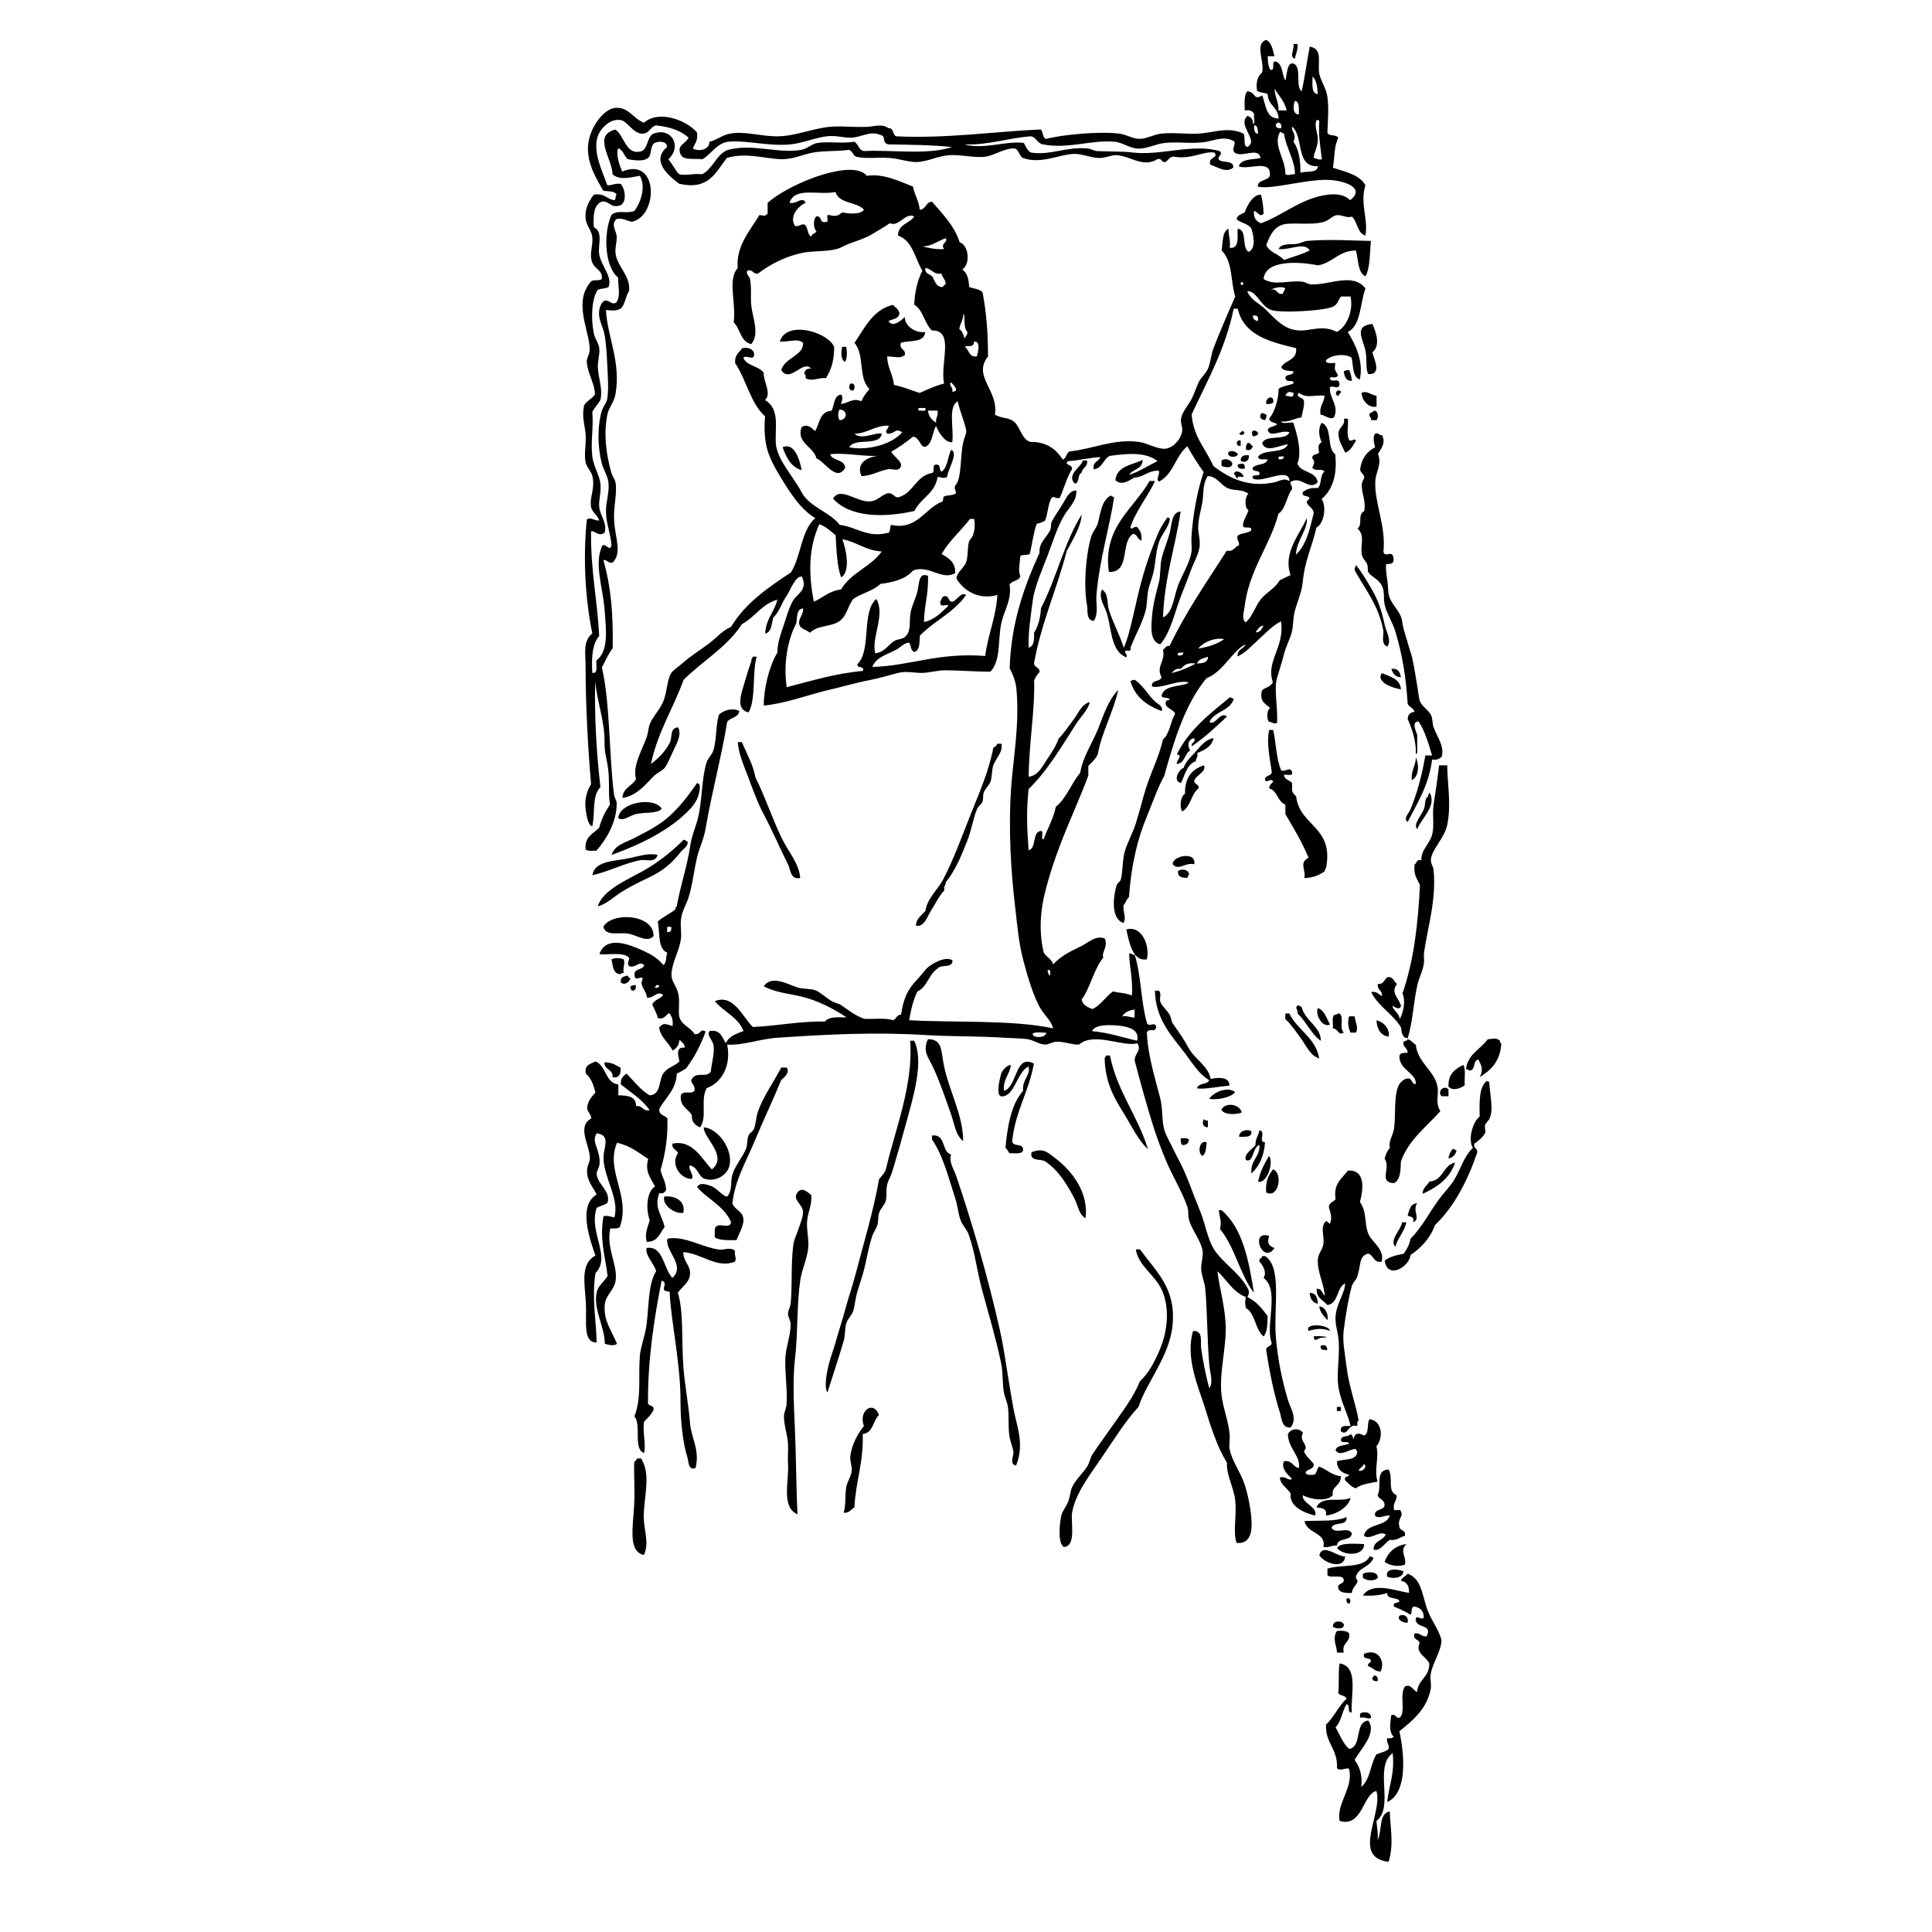 <?xml version="1.0" encoding="UTF-8" standalone="no"?>
<!-- Created with Inkscape (http://www.inkscape.org/) -->
<svg xmlns:dc="http://purl.org/dc/elements/1.1/" xmlns:cc="http://creativecommons.org/ns#" xmlns:rdf="http://www.w3.org/1999/02/22-rdf-syntax-ns#" xmlns:svg="http://www.w3.org/2000/svg" xmlns="http://www.w3.org/2000/svg" version="1.1" width="100%" height="100%" viewBox="0 0 48 48" id="butchergivesthe_bird_xA0_Image_1_" xml:space="preserve">
<defs id="defs337" />
<path d="m 31.459,0.991 c -0.297,0.096 -0.037,0.533 -0.101,0.808 -0.103,0.087 -0.156,0.223 -0.131,0.439 0.045,0.078 0.193,0.052 0.268,0.101 0.008,0.284 0.263,0.323 0.272,0.606 -0.323,-0.003 -0.313,-0.344 -0.408,-0.575 -0.228,0.140 -0.145,-0.083 -0.369,-0.101 -0.088,0.091 -0.065,0.295 -0.065,0.474 0.128,-0.016 0.207,0.014 0.233,0.101 -0.020,0.069 0.044,0.222 -0.030,0.237 0.011,-0.123 -0.053,-0.172 -0.136,-0.202 -0.264,0.243 0.299,0.605 0,0.773 -0.121,-0.024 -0.035,-0.253 -0.101,-0.334 -0.371,-0.174 -0.715,-0.030 -1.081,0 -0.292,0.024 -0.646,-0.032 -0.945,0 -0.200,0.021 -0.375,0.130 -0.540,0.131 C 28.148,3.455 27.997,3.345 27.815,3.321 27.305,3.255 26.350,3.350 25.990,3.453 25.895,3.424 25.922,3.276 25.858,3.216 24.723,3.267 23.516,3.446 22.275,3.387 22.161,3.367 22.222,3.172 22.073,3.185 21.918,3.070 21.756,3.137 21.568,3.150 c -0.292,0.020 -0.647,-0.028 -0.945,0 -0.455,0.043 -0.884,0.245 -1.349,0.237 -0.407,-0.007 -0.783,-0.135 -1.147,-0.065 -0.182,0.034 -0.305,0.153 -0.505,0.202 0.013,0.192 -0.253,0.252 -0.408,0.167 0.042,-0.125 0.138,-0.198 0.101,-0.404 C 17.059,2.993 16.380,2.719 15.998,3.049 15.727,2.944 15.617,2.654 15.290,2.680 c -0.288,0.022 -0.631,0.474 -0.677,0.910 -0.049,0.474 0.232,0.889 0.373,1.147 0.122,0.023 0.287,0.001 0.334,0.101 -0.046,0.020 -0.003,0.131 -0.065,0.136 -0.183,-0.030 -0.242,-0.185 -0.505,-0.136 -0.136,0.190 -0.215,0.345 -0.202,0.575 0.010,0.184 0.150,0.314 0.167,0.470 0.026,0.240 -0.086,0.426 0,0.641 0.068,0.170 0.259,0.182 0.237,0.404 -0.049,0.063 -0.223,0.006 -0.272,0.070 -0.129,0.152 -0.185,0.302 -0.202,0.470 -0.046,0.454 0.195,0.933 0.171,1.248 -0.006,0.090 -0.074,0.179 -0.070,0.272 0.013,0.278 0.205,0.558 0.202,0.808 -0.067,0.113 -0.201,0.159 -0.268,0.272 -0.062,0.277 0.013,0.483 0.035,0.707 0.022,0.240 -0.042,0.503 0,0.707 0.024,0.118 0.137,0.224 0.167,0.338 0.081,0.310 -0.075,0.528 -0.030,0.778 0.022,0.125 0.178,0.219 0.202,0.334 -0.146,0.005 -0.192,-0.091 -0.307,-0.030 -0.099,0.966 -0.040,1.978 0.136,2.835 -0.239,0.196 -0.167,0.482 -0.167,0.844 0,0.925 0.060,2.035 0.136,2.901 -0.090,0.146 -0.169,0.360 -0.136,0.611 0.020,0.157 0.056,0.412 0.167,0.435 0.078,-0.388 -0.016,-0.737 0.202,-0.975 -0.102,-0.859 -0.152,-1.820 -0.131,-2.633 0.041,0.487 0.241,1.011 0.233,1.516 -0.003,0.234 0.034,0.343 0.070,0.540 0.072,0.399 0.012,0.743 0.065,1.011 -0.112,0.169 -0.209,0.353 -0.268,0.575 -0.140,0.151 -0.369,0.216 -0.338,0.540 0.049,0.052 0.170,0.031 0.268,0.035 0.246,-0.284 0.507,-0.709 0.505,-1.182 -2.81e-4,-0.058 -0.058,-0.148 -0.065,-0.202 -0.129,-0.986 -0.094,-2.261 -0.303,-3.174 0.089,-0.158 0.159,-0.336 0.268,-0.474 0.014,-0.847 -0.038,-1.508 -0.232,-2.193 0.106,-0.005 0.109,0.088 0.232,0.065 0.241,-0.242 0.058,-0.627 0.035,-1.046 -0.019,-0.344 0.083,-0.685 0.035,-0.945 -0.014,-0.077 -0.083,-0.169 -0.101,-0.233 -0.132,-0.476 -0.199,-0.956 -0.101,-1.455 0.033,-0.168 0.166,-0.305 0.202,-0.505 0.141,-0.798 -0.208,-1.443 -0.237,-2.092 0.189,0.016 0.226,0.031 0.369,-0.035 0.110,-0.103 0.117,-0.314 0.206,-0.439 0.040,-0.380 -0.306,-0.607 -0.338,-0.945 -0.012,-0.130 0.035,-0.267 0.030,-0.404 -0.005,-0.141 -0.161,-0.306 0,-0.439 0.170,-0.024 0.248,0.048 0.373,0.070 0.657,-0.124 0.681,-1.626 -0.237,-1.248 -0.063,-0.139 -0.161,-0.424 -0.101,-0.575 0.130,0.038 0.146,0.189 0.237,0.268 0.189,0.035 0.439,0.070 0.540,-0.065 0.052,-0.105 0.031,-0.280 0.131,-0.338 0.109,-0.049 0.304,-0.049 0.307,0.101 -0.406,0.350 0.040,0.717 0.303,0.914 0.733,0.165 0.900,-0.276 1.182,-0.641 0.485,-0.144 0.907,0.014 1.349,0.030 0.291,0.010 0.514,-0.115 0.808,-0.167 0.284,-0.049 0.578,-0.023 0.879,-0.065 0.083,0.029 0.098,0.123 0.167,0.167 0.241,0.065 0.529,0.012 0.844,0.035 0.232,0.016 0.487,0.108 0.677,0.101 0.260,-0.009 0.523,-0.153 0.808,-0.171 0.307,-0.019 0.631,0.078 0.910,0.035 0.213,-0.033 0.464,-0.214 0.712,-0.202 0.110,0.036 0.107,0.185 0.202,0.237 0.450,0.156 0.853,-0.073 1.248,-0.101 0.202,-0.014 0.418,0.093 0.641,0.101 0.158,0.005 0.308,-0.077 0.439,-0.070 0.339,0.018 0.657,0.320 1.011,0.101 0.126,-0.036 0.096,0.086 0.202,0.070 0.071,-0.041 0.097,-0.128 0.202,-0.136 0.433,0.083 0.739,-0.140 1.015,-0.101 0.123,0.147 -0.171,0.102 -0.101,0.303 0.173,0.050 0.396,0.222 0.571,0.070 0.009,-0.201 -0.287,-0.097 -0.369,-0.206 -0.007,-0.100 0.121,-0.114 0.030,-0.202 -0.674,-0.194 -1.465,0.119 -2.158,0.035 -0.277,-0.034 -0.569,-0.020 -0.879,-0.035 -0.077,-0.003 -0.168,-0.059 -0.237,-0.065 -0.532,-0.052 -0.935,0.178 -1.415,0.101 -0.084,-0.050 -0.130,-0.143 -0.171,-0.237 -0.442,-0.065 -0.981,0.171 -1.485,0.035 0.637,0.018 1.079,-0.161 1.657,-0.202 0.141,0.027 0.156,0.180 0.303,0.202 0.639,0.121 1.202,-0.124 1.789,-0.065 0.179,0.018 0.356,0.151 0.540,0.167 0.230,0.019 0.454,-0.109 0.672,-0.136 0.347,-0.043 0.702,0.029 1.046,-0.030 0.207,-0.036 0.485,-0.163 0.712,0 0.005,0.104 -0.079,0.188 0,0.268 0.181,0.138 0.602,-0.157 0.641,0.136 -0.207,0.040 -0.478,0.016 -0.540,0.202 0.235,0.110 0.812,-0.202 0.773,0.237 -0.056,0.134 -0.294,0.085 -0.303,0.268 0.309,0.086 1.171,-0.176 1.723,-0.167 0.399,0.006 0.981,0.193 0.575,0.505 C 33.405,4.842 33.231,4.808 32.980,4.838 32.340,4.915 31.836,5.374 31.327,5.546 31.218,5.498 31.135,5.421 31.156,5.243 c 0.096,0.008 0.135,0.168 0.237,0.070 -0.005,-0.175 -0.023,-0.337 -0.065,-0.474 -0.175,-0.022 -0.338,0.241 -0.404,0.439 -0.080,0.043 -0.182,0.062 -0.202,0.167 0.102,0.100 0.296,0.107 0.369,0.237 0.056,0.173 0.116,0.489 -0.065,0.575 -0.188,-0.092 -0.027,-0.540 -0.272,-0.575 -0.031,0.108 0.073,0.513 -0.202,0.474 0.024,-0.193 -0.033,-0.303 -0.030,-0.474 -0.161,0.075 -0.138,0.337 -0.171,0.540 0.282,0.286 0.214,0.734 0.338,1.147 -0.181,0.403 -0.392,0.902 -0.540,1.283 -0.060,0.155 -0.071,0.351 -0.136,0.505 -0.051,0.123 -0.177,0.221 -0.232,0.338 -0.075,0.159 -0.115,0.319 -0.206,0.470 -0.096,0.160 -0.204,0.280 -0.233,0.439 -0.018,0.099 0.043,0.213 0.030,0.303 -0.030,0.208 -0.224,0.414 -0.404,0.439 -0.204,0.028 -0.454,-0.139 -0.672,-0.167 -0.643,-0.081 -1.101,0.169 -1.723,0.237 -0.085,0.038 -0.076,0.169 -0.167,0.202 -0.167,-0.249 -0.391,-0.445 -0.813,-0.439 -0.219,-0.075 -0.243,-0.377 -0.404,-0.505 -0.143,-0.113 -0.286,-0.066 -0.470,-0.171 0.094,-0.620 -0.566,-0.947 -0.171,-1.450 -0.006,-0.638 -0.036,-1.047 -0.136,-1.587 -0.068,-0.088 -0.220,-0.092 -0.334,-0.136 -0.007,-0.194 -0.050,-0.353 -0.171,-0.435 0.211,-0.130 0.161,-0.607 -0.065,-0.677 C 23.701,5.589 23.413,5.314 23.155,5.010 22.997,5.021 23.009,5.201 22.851,5.212 22.832,4.984 22.719,4.849 22.684,4.636 22.352,4.508 21.953,4.304 21.537,4.368 21.420,4.220 21.160,4.201 20.926,4.231 20.255,4.319 19.426,4.724 19.071,5.040 l 0,0.272 c -0.082,0.070 -0.071,0.045 -0.202,0.030 -0.226,0.376 -0.592,0.774 -0.540,1.318 -0.260,0.282 -0.035,0.857 -0.101,1.349 0.168,0.157 0.167,0.486 0.439,0.540 0.207,-0.255 0.038,-0.628 0,-0.945 -0.026,-0.216 0.012,-0.479 -0.035,-0.677 -0.018,-0.075 -0.107,-0.110 -0.065,-0.202 0.153,-0.041 0.130,0.095 0.268,0.070 0.293,-0.221 0.650,-0.414 1.081,-0.509 0.275,-0.061 0.599,-0.026 0.879,-0.101 0.092,-0.024 0.198,-0.093 0.303,-0.131 0.229,-0.083 0.425,-0.145 0.571,-0.237 0.175,-0.109 0.302,-0.174 0.439,-0.272 0.228,0.107 0.380,-0.277 0.606,-0.167 -0.114,0.178 -0.400,0.185 -0.404,0.474 0.367,0.127 0.420,0.566 0.606,0.874 -0.117,0.231 -0.188,0.508 -0.202,0.844 0.224,0.135 0.254,0.466 0.439,0.641 0.575,-0.016 0.195,0.818 0.303,1.318 -0.223,0.058 -0.410,0.147 -0.606,0.233 C 22.638,9.698 22.445,9.610 22.210,9.564 22.187,9.294 22.047,9.145 22.042,8.856 c 0.199,-0.001 0.307,0.065 0.439,-0.035 0.027,-0.162 -0.147,-0.121 -0.101,-0.303 0.221,-0.071 0.588,0.006 0.606,-0.268 -0.244,0.032 -0.513,-0.154 -0.505,-0.373 -0.078,0.071 -0.298,0.275 -0.408,0.101 0.099,-0.057 0.267,-0.049 0.272,-0.202 -0.024,-0.099 -0.100,-0.144 -0.167,-0.202 -0.500,0.129 -0.692,0.572 -0.949,0.945 0.263,0.303 0.082,0.857 0.373,1.147 -0.079,0.089 -0.150,0.186 -0.202,0.303 -0.211,-0.091 -0.320,0.043 -0.505,0.070 0.016,-0.076 0.066,-0.173 0,-0.237 -0.186,0.027 -0.161,0.266 -0.237,0.404 -0.290,0.013 -0.295,0.311 -0.404,0.505 -0.089,-0.071 -0.180,-0.193 -0.338,-0.101 -0.142,0.394 0.299,0.484 0.369,0.778 0.201,0.074 0.501,0.600 0.712,0.237 -0.011,-0.224 -0.311,-0.164 -0.373,-0.338 0.347,-0.051 0.873,0.068 1.217,0.035 -0.273,0.023 -0.585,0.173 -0.439,0.505 0.241,0.002 0.449,-0.137 0.672,-0.171 0.095,-0.014 0.251,0.071 0.307,-0.065 0.050,-0.119 -0.181,-0.244 -0.237,-0.369 0.195,-0.108 0.371,-0.239 0.540,-0.373 0.172,0.006 0.183,0.322 0.338,0.237 0.148,-0.098 0.142,-0.348 0.233,-0.505 0.072,0.181 0.236,0.429 0.404,0.404 0.046,-0.335 -0.114,-0.883 0.136,-1.015 0.040,0.202 0.149,0.466 0.202,0.677 0.032,0.128 -0.026,0.171 -0.065,0.338 -0.084,0.359 -0.030,0.909 -0.202,1.081 -0.039,0.089 0.064,0.198 0,0.202 -0.066,0.046 -0.195,0.030 -0.272,0.065 -0.046,0.020 -0.003,0.131 -0.065,0.136 -0.421,0.170 -0.622,0.715 -1.248,0.571 -0.057,0.043 -5.28e-4,0.201 -0.101,0.202 -0.505,0.121 -0.757,-0.148 -1.182,-0.202 -0.229,-0.309 -0.757,-0.449 -0.945,-0.808 -0.204,-0.392 -0.612,-0.807 -0.641,-1.213 -0.028,-0.395 0.109,-0.853 -0.268,-1.081 0.170,-0.159 -0.043,-0.461 -0.035,-0.677 -0.119,-0.173 -0.417,-0.164 -0.505,-0.369 0.074,-0.099 0.272,0.102 0.268,-0.101 -0.018,-0.142 -0.203,-0.171 -0.303,-0.136 -0.070,0.109 -0.189,0.166 -0.167,0.369 0.277,0.408 0.378,0.996 0.742,1.318 -0.055,0.706 0.084,1.013 0.369,1.485 0.262,0.436 0.519,0.830 0.879,1.046 -0.353,0.299 -0.352,0.951 -0.606,1.349 -0.568,0.377 -1.130,0.759 -1.485,1.349 -0.230,0.105 -0.346,0.261 -0.540,0.408 -0.255,0.193 -0.463,0.313 -0.677,0.505 -0.093,0.084 -0.222,0.163 -0.268,0.233 -0.110,0.166 -0.103,0.475 -0.202,0.712 -0.087,0.210 -0.266,0.380 -0.338,0.571 -0.030,0.081 -0.035,0.196 -0.070,0.303 -0.098,0.298 -0.366,0.727 -0.268,1.050 -0.091,0.178 -0.323,0.215 -0.338,0.470 0.345,-0.039 0.584,-0.345 0.778,-0.540 0.073,-0.073 0.217,-0.138 0.268,-0.202 0.082,-0.103 0.168,-0.324 0.237,-0.470 0.079,-0.167 0.192,-0.358 0.101,-0.540 -0.210,0.009 -0.142,0.244 -0.202,0.369 -0.106,0.224 -0.296,0.409 -0.474,0.540 0.170,-0.797 0.556,-1.381 0.813,-2.092 0.474,-0.470 1.080,-0.809 1.450,-1.384 0.324,-0.170 0.491,-0.499 0.879,-0.606 -0.074,0.308 -0.287,0.477 -0.303,0.844 0.165,-0.037 0.156,-0.247 0.202,-0.404 0.156,-0.136 0.209,-0.372 0.334,-0.540 0.103,-0.160 0.210,-0.483 0.373,-0.474 0.160,0.316 -0.107,0.430 -0.202,0.575 -0.105,0.162 -0.170,0.403 -0.237,0.606 -0.075,0.227 -0.168,0.457 -0.167,0.707 -0.200,0.330 -0.341,0.897 -0.338,1.318 0.551,-0.054 1.121,-0.272 1.551,-0.373 0.429,-0.101 0.749,-0.198 1.116,-0.268 0.234,-0.044 0.446,-0.117 0.672,-0.171 0.211,-0.050 0.396,0 0.575,0 0.200,0 0.397,-0.067 0.606,-0.065 0.385,0.003 0.771,0.036 1.112,0.035 0.268,-0.296 0.177,-0.786 0.272,-1.217 0.067,-0.304 0.265,-0.576 0.202,-0.945 0.055,-0.102 0.224,-0.088 0.268,-0.202 -0.061,-0.170 -0.011,-0.319 0,-0.505 0.045,-0.056 0.192,-0.009 0.237,-0.065 0.059,-0.244 0.089,-0.521 0.171,-0.742 0.079,-0.011 0.139,-0.043 0.202,-0.070 0.078,-0.168 0.072,-0.418 0.167,-0.571 0.060,-0.063 0.085,0.027 0.202,0 0.106,-0.230 0.172,-0.505 0.303,-0.712 0.028,-0.134 -0.208,-0.091 -0.101,-0.202 0.286,-0.017 0.520,-0.085 0.808,-0.101 -0.041,0.116 -0.200,0.112 -0.167,0.303 0.225,-0.022 0.231,-0.258 0.404,-0.334 0.445,-0.059 0.890,-0.101 1.182,0.131 -0.221,0.108 -0.527,0.299 -0.707,0.338 0.093,-0.142 0.337,-0.133 0.338,-0.369 -0.261,0.132 -0.641,0.146 -0.677,0.505 0.157,0.148 0.341,0.007 0.470,-0.065 0.247,-0.011 0.340,-0.182 0.611,-0.171 0.025,0.123 -0.083,0.189 0,0.272 0.356,-0.172 0.412,-0.645 0.707,-0.879 0.122,0.226 0.261,0.436 0.404,0.641 -0.161,0.483 -0.264,1.043 -0.303,1.617 -0.008,0.119 0.019,0.252 0,0.373 -0.047,0.287 -0.244,0.579 -0.338,0.844 -0.112,0.316 -0.125,0.663 -0.369,0.778 0.036,-0.988 0.306,-1.742 0.439,-2.633 -0.234,0.020 -0.217,0.329 -0.272,0.536 -0.055,0.208 -0.154,0.430 -0.202,0.641 -0.041,0.182 -0.019,0.392 -0.065,0.575 -0.063,0.248 -0.145,0.531 -0.171,0.844 -0.020,0.247 -0.066,0.630 0.202,0.707 0.262,-0.304 0.346,-0.756 0.509,-1.182 0.072,-0.188 0.159,-0.398 0.233,-0.606 0.075,-0.213 0.211,-0.443 0.237,-0.641 0.020,-0.159 -0.034,-0.320 -0.035,-0.470 -4.21e-4,-0.221 0.068,-0.421 0.105,-0.641 0.034,-0.205 -6.33e-4,-0.441 0.131,-0.641 0.225,-0.004 0.325,0.227 0.505,0.303 0.163,0.069 0.346,0.013 0.509,0.136 -0.085,0.052 -0.113,0.358 0,0.404 -0.045,0.150 -0.131,0.252 -0.136,0.369 -0.020,0.132 0.233,-0.007 0.202,0.136 -0.077,0.079 -0.257,0.059 -0.338,0.136 -0.027,0.117 0.051,0.130 0.035,0.237 -0.115,0.030 -0.122,0.166 -0.303,0.131 -0.490,0.770 -1.013,1.511 -1.419,2.365 -0.098,-0.008 -0.114,0.063 -0.167,0.101 0.073,0.283 -0.182,0.399 -0.035,0.677 -0.027,0.129 -0.262,0.050 -0.237,0.232 0.252,0.059 0.647,-0.178 0.914,-0.101 -0.129,0.114 -0.629,0.042 -0.677,0.338 0.030,0.070 0.190,0.011 0.202,0.101 -0.073,-0.006 -0.107,0.027 -0.101,0.101 0.038,0.118 0.192,0.124 0.237,0.237 -0.116,0.198 -0.133,0.496 -0.303,0.641 -0.095,0.442 -0.338,0.882 -0.474,1.384 -0.063,0.235 -0.129,0.474 -0.202,0.707 -0.071,0.228 -0.199,0.448 -0.268,0.677 -0.069,0.232 -0.045,0.486 -0.101,0.707 -0.013,0.051 -0.087,0.095 -0.101,0.136 -0.102,0.315 -0.141,0.855 0.167,0.945 0.078,-0.143 -0.019,-0.259 0,-0.439 0.055,-0.056 0.074,-0.151 0.136,-0.202 0.051,-0.785 0.216,-1.460 0.439,-1.991 0.125,-0.300 0.294,-0.779 0.435,-1.015 0.251,-0.907 0.525,-1.797 1.050,-2.431 0.422,-0.162 0.651,-0.696 0.975,-0.844 -0.051,0.117 -0.214,0.121 -0.202,0.303 0.212,-0.102 0.371,-0.286 0.540,-0.439 0.170,-0.153 0.323,-0.325 0.540,-0.435 0.095,0.657 -0.385,0.984 -0.202,1.516 -0.088,0.142 -0.154,0.099 -0.272,0.202 -0.069,0.283 0.098,0.333 0.206,0.439 -0.087,0.033 -0.091,0.265 -0.035,0.338 0.079,-7.03e-4 0.099,0.059 0.202,0.035 0.031,-0.356 -0.080,-0.834 0,-1.116 0.053,-0.188 0.117,-0.370 0.167,-0.571 0.051,-0.208 0.153,-0.391 0.202,-0.575 0.042,-0.160 0.027,-0.343 0.070,-0.505 0.071,-0.270 0.175,-0.472 0.202,-0.742 0.053,-0.549 0.240,-0.893 0.338,-1.349 0.186,-0.088 0.262,-0.516 0.131,-0.712 0.284,-0.237 0.390,-0.619 0.338,-1.112 -0.221,-0.149 -0.060,-0.684 -0.338,-0.778 -0.090,0.125 -0.071,0.340 0,0.474 -0.099,0.085 -0.083,0.107 -0.065,0.268 -0.048,0.052 -0.174,0.027 -0.167,0.136 0.081,0.108 0.040,0.120 0,0.237 0.096,0.112 0.237,-0.006 0.303,0.101 -0.121,0.069 -0.059,0.324 -0.171,0.404 -0.173,-0.016 -0.280,0.032 -0.369,0.101 -0.032,0.145 0.164,0.057 0.167,0.167 -0.204,0.132 0.136,0.197 0.101,0.373 -0.096,0.386 -0.183,0.783 -0.439,1.011 0.017,-0.354 0.303,-0.620 0.272,-0.910 -0.172,0.406 -0.601,0.863 -0.404,1.419 -0.090,0.044 -0.181,0.087 -0.272,0.131 -0.111,0.201 -0.326,0.293 -0.470,0.474 -0.139,0.176 -0.196,0.415 -0.373,0.571 -0.108,-0.079 -0.043,-0.259 -0.030,-0.369 0.107,-0.936 0.640,-1.545 0.844,-2.33 0.185,-0.129 0.199,-0.426 0.334,-0.606 0.036,-0.086 -0.102,-0.160 0,-0.202 0.251,-0.116 0.418,0.236 0.641,0.030 -0.036,-0.290 -0.419,-0.230 -0.505,-0.470 0.121,-0.271 -0.010,-0.745 -0.101,-1.015 -0.091,-0.020 -0.267,0.045 -0.303,-0.030 0.221,0.018 0.325,-0.078 0.505,-0.101 0.022,-0.124 0.064,-0.229 0.065,-0.373 0.018,-0.139 -0.236,-0.115 -0.131,-0.237 0.209,0.151 0.407,0.040 0.641,0.070 -0.010,0.181 -0.134,0.245 -0.101,0.470 0.117,0.012 0.239,0.140 0.334,0.070 0.136,-0.290 -0.114,-0.465 -0.101,-0.742 0.060,-0.082 0.244,0.091 0.237,-0.101 -0.029,-0.169 -0.214,0.013 -0.237,-0.136 0.050,-0.058 0.145,0.036 0.202,-0.065 -0.060,-0.138 -0.102,-0.097 -0.065,-0.307 -0.095,-0.005 -0.232,0.030 -0.237,-0.065 0.107,-0.131 0.482,-0.189 0.641,-0.065 0.044,0.203 0.017,0.477 0.202,0.540 C 33.886,8.972 33.667,8.543 33.486,8.250 33.820,8.077 33.786,7.535 33.925,7.168 33.619,6.765 33.055,7.079 32.576,7.067 32.511,7.065 32.424,7.008 32.374,7.001 32.027,6.953 31.662,7.111 31.393,6.931 c 0.047,-0.496 0.933,-0.426 1.349,-0.338 0.377,-0.061 0.508,-0.366 0.945,-0.369 0.067,0.225 0.039,0.547 0.237,0.641 0.123,-0.214 0.103,-0.574 0.136,-0.879 -0.433,-0.007 -1.057,-0.048 -1.587,0 -0.073,0.006 -0.164,0.058 -0.237,0.070 -0.169,0.027 -0.397,-0.025 -0.470,0.131 0.260,0.039 0.647,-0.190 0.773,0.035 C 32.347,6.322 32.112,6.381 31.899,6.460 31.779,6.310 31.538,6.277 31.459,6.087 31.541,5.886 31.625,5.656 31.868,5.581 c 0.220,-0.067 0.679,0.023 1.011,-0.065 0.141,-0.038 0.225,-0.159 0.338,-0.171 0.107,-0.011 0.263,0.082 0.369,0.035 0.143,0.126 0.131,0.412 0.338,0.474 0.074,-0.424 -0.143,-0.795 0,-1.252 -0.151,-0.265 -0.495,-0.331 -0.808,-0.435 0.050,-0.316 0.026,-0.511 0.131,-0.742 -0.037,-0.097 -0.245,-0.024 -0.268,-0.136 0.010,-0.301 0.039,-0.587 0,-0.879 C 32.951,2.189 32.817,2.022 32.778,1.835 32.724,1.578 32.883,1.216 32.541,1.158 32.468,1.525 32.421,1.914 32.338,2.271 32.183,2.145 32.332,1.719 32.171,1.598 31.972,1.479 31.979,1.855 31.934,2.002 31.846,1.854 31.873,1.587 31.697,1.528 c -0.132,-0.020 0.007,0.237 -0.136,0.206 -0.051,-0.083 -0.063,-0.205 -0.065,-0.338 l 0.167,0 C 31.621,1.234 31.595,1.058 31.459,0.991 z m 0.677,0.101 c 0.030,0.141 -0.116,0.312 0.035,0.369 0.018,-0.127 0.080,-0.208 0.065,-0.369 l -0.101,0 z m 0.474,0.808 c 0.098,0.093 0.120,0.259 0.131,0.439 -0.170,-0.020 -0.130,-0.249 -0.131,-0.439 z m -0.945,0.303 c 0.107,0.173 0.248,0.314 0.303,0.540 l -0.202,0 C 31.770,2.530 31.673,2.412 31.666,2.205 z m 0.505,0.303 c 0.128,0.017 0.093,0.199 0.101,0.338 C 32.112,2.845 32.122,2.623 32.171,2.508 z M 15.321,2.979 c 0.033,-0.003 0.066,-0.001 0.101,0.004 0.163,0.026 0.317,0.345 0.540,0.338 0.181,-0.005 0.182,-0.167 0.338,-0.206 0.335,0.036 0.617,0.127 0.808,0.307 -0.097,0.172 -0.292,0.181 -0.202,0.404 0.068,0.169 0.313,0.103 0.540,0.131 0.202,-0.099 0.353,-0.398 0.641,-0.435 0.402,-0.051 1.008,0.119 1.551,0.065 0.315,-0.031 0.614,-0.169 0.914,-0.202 0.240,-0.026 0.423,0.045 0.606,0.035 0.262,-0.014 0.452,-0.176 0.707,-0.070 0.168,0.030 0.027,0.189 0.202,0.237 0.542,0.009 1.087,0.014 1.587,0.065 -0.597,0.206 -1.516,0.064 -2.193,0.101 -0.131,-0.026 -0.134,-0.178 -0.237,-0.232 -0.307,0.050 -0.620,-0.011 -0.910,0.030 -0.140,0.020 -0.260,0.145 -0.404,0.171 -0.574,0.103 -1.190,-0.160 -1.824,0 -0.298,0.117 -0.365,0.466 -0.641,0.606 -0.235,-0.023 -0.408,0.043 -0.571,0 C 16.768,4.227 16.708,4.069 16.604,3.959 16.964,3.620 16.667,3.153 16.235,3.321 16.074,3.384 16.102,3.707 15.932,3.757 15.548,3.870 15.514,3.371 15.290,3.220 c -0.574,0.141 -0.087,0.702 -0.070,1.112 0.181,0.154 0.435,0.077 0.677,0.035 0.163,0.287 0.008,0.688 -0.136,0.874 -0.217,0.080 -0.423,-0.040 -0.571,0.101 -0.202,0.453 -0.171,1.284 0.167,1.556 -0.003,0.253 0.066,0.419 -0.035,0.606 -0.108,0.098 -0.169,-0.055 -0.303,-0.035 -0.083,0.055 -0.118,0.153 -0.131,0.237 -0.035,0.219 0.087,0.386 0.131,0.606 0.040,0.202 0.057,0.510 0.070,0.778 0.012,0.271 0.035,0.583 0,0.808 -0.019,0.122 -0.104,0.196 -0.136,0.303 -0.118,0.400 -0.105,0.921 0,1.318 0.045,0.171 0.152,0.302 0.167,0.505 0.016,0.225 -0.066,0.455 -0.065,0.677 9.84e-4,0.310 0.118,0.551 0.136,0.844 -0.028,0.194 -0.167,-0.094 -0.237,0.030 -0.193,0.439 0.022,1.019 0.065,1.556 0.043,0.536 0.104,1.047 -0.202,1.279 -0.015,0.119 0.055,0.329 -0.101,0.307 -0.024,-0.384 1.06e-4,-0.725 0.171,-0.914 -0.045,-0.888 -0.217,-1.649 -0.202,-2.598 0.072,-0.047 0.183,0.146 0.334,0.030 0.078,-0.235 -0.108,-0.407 -0.131,-0.637 -0.018,-0.184 0.053,-0.374 0.030,-0.575 -0.023,-0.215 -0.172,-0.438 -0.202,-0.677 -0.045,-0.366 0.033,-0.703 0,-1.112 0.054,-0.114 0.147,-0.189 0.202,-0.303 0.061,-0.283 -0.054,-0.530 -0.065,-0.808 -0.006,-0.152 0.054,-0.315 0.035,-0.474 -0.015,-0.128 -0.109,-0.232 -0.136,-0.369 -0.076,-0.394 -0.050,-0.867 0.101,-1.081 0.077,-0.035 0.201,-0.024 0.268,-0.070 0.096,-0.264 -0.183,-0.518 -0.233,-0.808 -0.040,-0.237 0.110,-0.554 -0.136,-0.677 -0.018,-0.300 0.001,-0.556 0.202,-0.637 0.196,-0.016 0.198,0.162 0.439,0.101 C 15.586,5.049 15.535,4.688 15.422,4.570 15.272,4.544 15.223,4.612 15.088,4.601 14.960,4.234 14.724,3.788 14.850,3.387 14.898,3.237 15.087,3.004 15.321,2.979 z m 17.391,0.004 c 0.039,-0.005 0.058,0.004 0.065,0.030 -0.025,0.362 0.030,0.642 0.065,0.945 -0.103,0.024 -0.122,-0.031 -0.202,-0.030 -0.009,-0.116 0.091,-0.251 0.101,-0.439 0.008,-0.173 -0.101,-0.367 -0.030,-0.505 z m -0.980,0.065 c 0.088,-0.010 0.110,0.047 0.101,0.136 -0.088,0.009 -0.146,-0.012 -0.136,-0.101 0.028,0.006 0.033,-0.014 0.035,-0.035 z m -0.575,0.065 c 0.102,-0.001 0.084,0.122 0.101,0.206 -0.104,0.003 -0.100,-0.106 -0.101,-0.206 z m 0.945,0.035 c 0.296,0.232 0.074,1.017 0.641,0.980 -0.011,0.191 -0.291,0.108 -0.435,0.167 0.006,-0.321 -0.042,-0.588 -0.171,-0.773 0.088,-0.197 -0.068,-0.268 -0.035,-0.373 z m -0.303,0.136 c 0.054,-0.009 0.057,0.033 0.101,0.035 0.052,0.355 0.286,0.700 0.272,1.011 -0.139,-0.009 -0.132,0.044 -0.237,0 0.010,-0.375 -0.317,-0.719 -0.136,-1.046 z M 20.759,4.772 c 0.086,0.296 0.528,0.235 0.707,0.439 -0.092,0.127 -0.380,0.100 -0.540,0.065 -0.108,0.089 -0.151,0.108 -0.334,0.065 -0.093,-0.015 0.023,0.186 -0.070,0.171 -0.171,0.047 -0.093,-0.156 -0.237,-0.136 -0.081,0.055 -0.085,0.293 0,0.373 -0.030,0.059 -0.121,0.052 -0.131,0.131 -0.103,-0.053 -0.072,-0.244 -0.171,-0.303 -0.106,-0.016 -0.115,0.062 -0.233,0.035 -0.144,-0.228 0.071,-0.486 0.268,-0.575 -0.090,-0.175 -0.229,0.049 -0.404,0 0.139,-0.407 0.725,-0.177 1.147,-0.268 z m 2.734,1.147 c 0.081,0.099 -0.146,0.125 -0.035,0.268 -0.219,0.016 -0.376,-0.027 -0.540,-0.065 0.251,-0.007 0.379,-0.140 0.575,-0.202 z m -0.505,0.742 c 0.170,0.009 0.190,0.170 0.404,0.136 0.016,0.107 0.106,0.139 0.101,0.268 -0.030,0.014 -0.058,0.028 -0.065,0.065 -0.155,0.009 -0.182,-0.110 -0.237,-0.202 -0.025,-0.132 -0.223,-0.089 -0.202,-0.268 z m 7.864,0.338 c 0.125,0.102 -0.102,0.113 0,0 z m 0.945,0.136 c 0.051,-0.002 0.100,0.004 0.136,0.030 -0.017,0.049 -0.048,0.086 -0.065,0.136 -0.162,0.027 -0.121,-0.147 -0.303,-0.101 0.053,-0.027 0.146,-0.061 0.233,-0.065 z m -0.808,0.096 c 0.253,0.005 0.315,0.377 0.606,0.474 0.103,0.034 0.365,0.037 0.505,0.035 0.193,-0.003 0.894,-0.035 1.046,-0.136 0.104,-0.069 0.101,-0.159 0.171,-0.237 l 0.237,0 c 0.072,0.353 -0.085,0.742 -0.338,0.879 -0.360,-0.180 -0.628,-0.030 -0.910,-0.035 C 31.918,8.208 31.701,7.941 31.428,7.674 31.297,7.545 31.061,7.446 30.989,7.234 z m -0.338,0.439 0.101,0 c 0.149,0.660 0.796,0.824 1.450,0.980 0.030,0.311 -0.275,0.287 -0.369,0.474 0.042,0.092 0.182,0.087 0.303,0.101 0.003,0.127 -0.197,0.048 -0.202,0.167 0.027,0.140 0.222,0.014 0.202,0.136 -0.119,0.049 -0.270,0.061 -0.369,0.131 -0.002,0.231 -0.081,0.564 -0.237,0.742 0.018,0.093 0.130,0.095 0.202,0.136 -0.056,0.067 -0.194,0.055 -0.237,0.136 0.045,0.221 0.332,-0.001 0.540,0.065 -0.087,0.227 -0.586,0.047 -0.677,0.272 0.084,0.254 0.435,0.047 0.641,0.030 -0.104,0.244 -0.590,0.106 -0.742,0.303 0.004,0.096 0.141,0.064 0.237,0.070 -0.038,0.152 -0.274,0.105 -0.369,0.202 -0.030,0.142 0.189,0.032 0.167,0.167 -0.023,0.066 -0.199,-0.021 -0.167,0.101 0.196,0.150 0.916,-0.304 0.910,0.070 -0.135,-0.090 -0.248,0.003 -0.373,0.030 -0.630,0.136 -1.104,-0.089 -1.516,-0.404 -0.183,-0.423 -0.498,-0.717 -0.540,-1.283 0.388,-0.838 0.837,-1.615 1.046,-2.633 z m -6.717,0.136 c 0.062,-0.009 -0.018,0.337 0.101,0.439 0.005,0.083 -0.051,0.102 -0.065,0.167 -0.039,-0.083 -0.056,-0.192 -0.136,-0.237 0.018,-0.138 0.096,-0.216 0.101,-0.369 z m 7.192,0.035 c 0.105,-0.015 0.147,0.026 0.131,0.131 -0.085,-0.004 -0.127,-0.045 -0.131,-0.131 z M 34.097,8.047 c -0.479,0.051 -0.229,0.383 -0.171,0.672 0.043,0.213 -0.003,0.422 0.065,0.575 0.354,0.026 0.144,-0.381 0.105,-0.540 0.207,-0.166 0.097,-0.494 0,-0.707 z M 19.836,8.192 c -0.213,0.005 -0.398,0.089 -0.461,0.294 0.235,0.014 0.445,-0.088 0.575,0.030 0.033,0.313 -0.456,0.370 -0.540,0.677 0.213,0.342 0.538,-0.267 0.742,-0.035 -0.110,-0.008 -0.165,0.041 -0.171,0.136 0.039,0.005 0.038,0.053 0.035,0.101 0.146,0.095 0.324,-0.021 0.505,0 0.126,-0.199 0.209,-0.444 0.202,-0.778 C 20.629,8.389 20.192,8.183 19.836,8.192 z m 4.365,0.294 c 0.175,-0.014 0.093,0.281 0.070,0.369 -0.209,0.029 -0.187,-0.173 -0.303,-0.237 0.085,-0.056 0.217,0.044 0.233,-0.131 z m -3.275,0.131 c -0.030,0.095 -0.045,0.328 0.070,0.373 0.062,-0.115 0.045,-0.258 0.030,-0.373 l -0.101,0 z M 33.521,9.195 c -0.058,-0.002 -0.106,0.008 -0.136,0.035 0.020,0.126 0.052,0.236 0.202,0.233 -0.008,-0.104 -0.032,-0.188 -0.065,-0.268 z m -9.891,0.303 c 0.047,0.060 0.237,0.218 0.030,0.237 0.028,-0.127 -0.109,-0.159 -0.030,-0.237 z m -2.461,0.030 c -0.011,-0.001 -0.024,0.001 -0.039,0.004 -0.053,0.050 -0.046,0.190 0.070,0.167 0.046,-0.044 0.047,-0.159 -0.030,-0.171 z m 12.085,0.171 c -0.063,0.007 -0.105,0.119 0,0.136 0.008,-0.048 0.054,-0.056 0.065,-0.101 -0.020,-0.027 -0.044,-0.037 -0.065,-0.035 z m -1.186,0.043 c 0.020,0.003 0.045,0.010 0.070,0.021 -0.001,0.157 -0.095,0.067 -0.202,0.070 0.027,-0.073 0.069,-0.102 0.131,-0.092 z m 1.846,0 c -0.030,-0.001 -0.059,0.001 -0.087,0.021 0.015,0.216 0.203,0.382 0.373,0.338 l 0,-0.268 c -0.094,-0.010 -0.194,-0.088 -0.285,-0.092 z m -2.369,0.136 c -0.051,0.014 -0.103,0.075 -0.083,0.158 0.078,0.010 0.132,-0.006 0.171,-0.035 0.017,-0.105 -0.036,-0.137 -0.087,-0.123 z m -8.726,0.259 0.171,0 c 0.034,0.113 -0.107,0.051 -0.171,0.065 l 0,-0.065 z m -1.956,0.035 c 0.200,0.015 0.200,0.252 0,0.268 -0.049,-0.049 -0.049,-0.219 0,-0.268 z m 2.193,0.030 0.237,0 c 0.026,0.138 -0.053,0.172 -0.035,0.303 -0.097,-0.071 -0.189,-0.147 -0.202,-0.303 z m 11.074,0 c -0.008,0.047 -0.073,0.041 -0.101,0.070 -0.027,0.095 0.049,0.085 0.035,0.167 l 0.136,0 c 0.056,-0.060 0.046,-0.248 -0.070,-0.237 z m -2.756,0.065 c -0.012,-0.001 -0.026,8.1e-4 -0.043,0.004 -0.041,0.097 -0.017,0.152 0.101,0.167 0.010,-0.045 0.045,-0.065 0.030,-0.136 -0.033,-0.007 -0.050,-0.030 -0.087,-0.035 z m 2.013,0.136 c 0.051,0.152 -0.118,0.213 -0.131,0.338 -0.019,0.183 0.095,0.350 0.167,0.505 0.140,-0.050 0.194,-0.186 0.268,-0.303 -0.064,-0.063 -0.059,0.020 -0.167,0 -0.081,-0.166 -0.021,-0.288 -0.035,-0.540 l -0.101,0 z m -11.311,0.171 c 0.007,0.100 -0.121,0.114 -0.030,0.202 0.213,-2.8e-4 0.185,-0.154 0.369,-0.035 -0.256,0.302 -0.872,0.463 -1.314,0.373 0.127,-0.255 0.752,-0.012 0.808,-0.338 -0.140,-0.049 -0.508,0.170 -0.677,0 0.336,-0.012 0.492,-0.204 0.844,-0.202 z m 9.086,0.123 c -0.046,-0.002 -0.081,0.032 -0.035,0.145 0.219,-0.031 0.113,-0.140 0.035,-0.145 z m -0.307,0.008 c -4.22e-4,0.044 -0.057,0.033 -0.065,0.070 0.068,0.091 0.202,-0.045 0.065,-0.070 z m 3.341,0.061 c -0.009,6.31e-4 -0.018,0.005 -0.030,0.008 -0.065,0.075 -0.029,0.254 0,0.338 -0.201,0.102 -0.336,0.274 -0.373,0.540 0,0.112 0.109,0.111 0.101,0.232 -0.167,0.207 0.066,0.493 0,0.813 -0.180,0.096 -0.024,0.324 -0.167,0.435 0.188,0.167 0.076,0.392 0.101,0.611 0.015,0.134 0.098,0.185 0.136,0.268 0.029,0.063 0.009,0.167 0.030,0.202 0.069,0.116 0.251,0.167 0.338,0.338 0.079,0.155 0.031,0.299 0.070,0.474 0.048,0.218 0.195,0.427 0.268,0.672 0.176,0.593 0.261,1.125 0.303,1.789 0.036,0.087 0.149,0.100 0.171,0.202 -0.106,0.006 -0.164,0.065 -0.171,0.171 0.094,0.220 0.180,0.449 0.202,0.742 l 0,0.131 c 0.049,-0.006 0.032,-0.078 0.035,-0.131 l 0,-0.338 c -0.023,-0.087 -0.155,-0.336 0.035,-0.338 0.156,0.237 0.244,0.539 0.334,0.844 l -0.167,0 c -0.084,0.509 -0.223,0.994 -0.373,1.349 -0.034,0.082 -0.186,0.227 -0.065,0.303 0.241,-0.479 0.527,-0.911 0.606,-1.551 0.123,0.021 0.180,-0.021 0.237,-0.065 0.081,-0.261 -0.118,-0.504 -0.202,-0.742 -0.036,-0.103 -0.013,-0.204 -0.065,-0.303 -0.069,-0.130 -0.221,-0.203 -0.272,-0.338 -0.029,-0.079 -0.044,-0.254 -0.065,-0.373 -0.059,-0.323 -0.093,-0.619 -0.167,-0.844 -0.073,-0.226 -0.116,-0.396 -0.171,-0.571 -0.034,-0.109 -0.030,-0.212 -0.065,-0.303 -0.076,-0.199 -0.242,-0.319 -0.303,-0.540 -0.024,-0.090 -0.020,-0.235 -0.035,-0.338 -0.021,-0.147 -0.045,-0.283 -0.035,-0.439 0.183,0.010 0.214,-0.058 0.171,-0.202 -0.042,-0.130 -0.198,0.047 -0.237,-0.101 0.069,-0.651 -0.226,-1.203 -0.202,-1.754 0.010,-0.230 0.173,-0.437 0.065,-0.677 0.069,-0.124 0.208,-0.270 0.101,-0.470 -0.071,0.012 -0.072,-0.048 -0.136,-0.043 z m -3.415,0.175 c -0.084,0.017 -0.069,0.159 0.043,0.136 l 0,-0.136 c -0.016,-0.003 -0.031,-0.002 -0.043,0 z m 0.241,0.065 c -0.008,-1.52e-4 -0.019,0.001 -0.030,0.004 -0.028,0.039 -0.045,0.088 -0.035,0.167 0.116,0.026 0.151,-0.031 0.171,-0.101 -0.059,-3.69e-4 -0.047,-0.069 -0.105,-0.070 z m -11.465,0.083 c -0.034,-0.002 -0.073,0.006 -0.114,0.021 0.093,0.255 0.205,0.492 0.474,0.571 -0.027,-0.146 -0.120,-0.573 -0.360,-0.593 z m 4.075,0.087 c -0.090,0.168 -0.082,0.437 -0.237,0.540 -0.076,-0.024 -0.011,-0.195 -0.136,-0.171 -0.117,-0.015 -0.019,0.187 -0.101,0.206 -0.411,0.072 -0.461,0.505 -0.844,0.606 -0.119,-0.003 -0.120,-0.124 -0.268,-0.101 -0.183,0.064 -0.239,0.190 -0.439,0.202 -0.326,0.019 -0.731,-0.379 -0.910,-0.070 0.428,0.475 1.271,0.476 2.022,0.307 0.152,-0.319 0.513,-0.433 0.575,-0.844 0.123,0.007 0.130,0.046 0.237,0 0.019,-0.198 0.290,-0.596 0.101,-0.677 z m 6.981,0.030 c -0.033,-0.001 -0.069,0.007 -0.096,0.035 -0.039,0.138 0.235,0.137 0.237,0.035 -0.029,-0.031 -0.084,-0.067 -0.140,-0.070 z m 0.325,0.105 c -0.073,0.010 -0.111,0.050 -0.114,0.131 0.087,0.077 0.228,0.007 0.202,-0.131 -0.031,-0.003 -0.063,-0.003 -0.087,0 z m 0.861,0.030 c 0.030,-0.003 0.070,0.003 0.101,0 -0.008,0.059 -0.054,0.079 -0.131,0.070 -0.016,-0.050 3.51e-4,-0.067 0.030,-0.070 z m -1.376,0.070 c -0.027,0.003 -0.054,0.013 -0.074,0.030 l 0,0.136 c 0.087,0.032 0.265,0.073 0.268,-0.065 -0.019,-0.065 -0.112,-0.112 -0.193,-0.101 z m -3.516,0.030 c -0.050,0.168 -0.423,0.357 -0.202,0.575 0.126,-0.019 0.056,-0.232 0.167,-0.268 0.010,-0.135 0.160,-0.137 0.136,-0.307 l -0.101,0 z m 3.947,0.079 c -0.029,3.2e-5 -0.066,0.007 -0.101,0.021 -0.015,0.105 0.074,0.112 0.171,0.105 0.013,-0.096 -0.021,-0.127 -0.070,-0.127 z m -0.118,0.193 c -0.036,-0.001 -0.069,0.014 -0.083,0.065 0.063,0.003 0.023,0.111 0.101,0.101 -0.024,-0.091 0.160,0.025 0.136,-0.065 -0.021,-0.041 -0.093,-0.098 -0.153,-0.101 z m -2.176,0.237 c -0.384,0.686 -1.169,1.142 -1.011,2.259 0.546,0.029 0.276,-0.757 0.606,-0.945 0.109,0.014 0.106,0.143 0.202,0.171 0.024,-0.170 -0.037,-0.256 -0.101,-0.338 -0.083,-0.043 -0.142,0.099 -0.171,0 0.148,-0.436 0.426,-0.746 0.611,-1.147 l -0.136,0 z m -1.824,0.233 c -0.175,0.010 -0.249,0.197 -0.334,0.338 -0.085,0.142 -0.199,0.300 -0.272,0.439 -0.030,0.057 -0.006,0.137 -0.035,0.202 -0.079,0.183 -0.295,0.324 -0.268,0.575 -0.389,0.846 -0.709,1.750 -0.742,2.866 0.083,0.160 0.149,0.325 0.167,0.509 0.084,0.892 -0.085,1.770 -0.131,2.461 -0.073,1.089 0.001,2.122 0.101,2.971 0.052,0.451 0.090,0.900 0.202,1.318 0.104,0.388 0.257,0.921 0.439,1.213 0.106,0.171 0.255,0.288 0.303,0.474 -1.024,-0.219 -2.509,-0.138 -3.578,-0.202 0.043,-0.260 0.103,-0.507 0.202,-0.712 0.249,-0.110 0.283,-0.432 0.505,-0.571 0.076,-0.114 0.381,9.14e-4 0.369,-0.202 -0.146,-0.109 -0.452,0.042 -0.606,0.167 -0.063,0.051 -0.178,0.210 -0.268,0.303 -0.254,0.265 -0.344,0.485 -0.404,0.879 -0.118,-0.006 -0.110,0.115 -0.202,0.136 -0.182,-0.065 -0.477,-0.022 -0.712,-0.035 -0.232,-0.079 -0.415,-0.233 -0.571,-0.338 -0.067,-0.045 -0.156,-0.055 -0.237,-0.101 -0.139,-0.079 -0.269,-0.215 -0.404,-0.268 -0.122,-0.047 -0.300,-0.028 -0.439,-0.070 -0.225,-0.067 -0.657,-0.327 -0.844,-0.030 0.335,0.181 0.742,0.184 1.112,0.303 0.355,0.114 0.676,0.290 0.945,0.470 -0.219,-0.005 -0.447,-0.024 -0.536,0.101 -0.652,-0.010 -1.177,0.110 -1.793,0.136 -0.255,-0.242 -0.477,-0.830 -0.945,-0.641 0.217,0.266 0.578,0.392 0.712,0.742 -0.180,0.066 -0.365,0.129 -0.439,0.303 -0.095,-0.140 -0.122,-0.348 -0.404,-0.303 -0.081,0.119 0.082,0.211 0.101,0.369 0.024,0.204 -0.055,0.440 -0.070,0.641 -0.114,0.151 -0.309,0.013 -0.435,0.136 -0.141,0.145 0.055,0.139 0.030,0.338 -0.094,0.104 -0.241,-0.023 -0.338,0.101 -0.036,0.295 0.178,0.340 0.272,0.505 -0.007,0.175 0.085,0.251 0.202,0.303 0.191,-0.250 9.15e-4,-0.685 0.167,-0.975 0.380,-0.134 0.613,-0.572 0.509,-1.081 0.405,0.024 0.817,-0.143 1.248,-0.171 1.298,-0.085 2.413,-0.145 3.714,-0.065 0.585,0.036 1.305,0.024 1.921,0.065 0.194,0.013 0.455,0.016 0.575,0.035 0.151,0.024 0.288,0.128 0.439,0.136 0.080,0.004 0.169,-0.063 0.268,-0.070 0.206,-0.014 0.399,0.079 0.575,0.070 0.369,-0.327 1.115,0.073 1.450,-0.035 0.118,0.195 -0.078,0.250 -0.065,0.439 0.155,0.588 0.318,1.180 0.470,1.652 0.101,0.315 0.171,0.490 0.272,0.742 0.178,0.450 0.435,0.842 0.571,1.248 0.028,0.086 0.007,0.215 0.035,0.307 0.083,0.276 0.303,0.526 0.338,0.773 0.020,0.143 -0.039,0.297 -0.035,0.439 0.005,0.174 0.083,0.319 0.101,0.505 0.054,0.579 0.046,1.277 0.101,1.890 0.018,0.213 0.106,0.435 0,0.575 -0.075,-0.251 -0.154,-0.654 -0.202,-0.980 -0.024,-0.165 0.061,-0.454 -0.202,-0.439 -0.195,0.646 0.125,1.374 0.268,1.824 0.180,0.569 0.321,1.037 0.575,1.450 -0.022,0.296 0.162,0.592 0.202,0.914 0.048,0.398 -0.061,0.774 0.035,1.077 0.418,0.039 0.379,-0.432 0.369,-0.606 -0.013,-0.223 -0.083,-0.590 -0.167,-0.844 -0.105,-0.319 -0.322,-0.596 -0.373,-0.879 -0.020,-0.114 0.010,-0.237 0,-0.369 -0.025,-0.314 -0.166,-0.655 -0.202,-0.980 -0.065,-0.584 0.138,-1.217 0.101,-1.789 -0.032,-0.499 -0.161,-0.894 -0.202,-1.283 0.235,0.214 0.381,0.517 0.707,0.641 -0.025,0.135 -0.025,0.137 0,0.272 0.240,0.141 0.226,0.537 0.439,0.707 0.096,-0.106 0.092,-0.311 0.101,-0.505 -0.137,-0.188 -0.283,-0.370 -0.505,-0.474 0.028,-0.039 0.045,-0.088 0.035,-0.167 -0.195,-0.421 -0.669,-0.689 -0.879,-1.046 -0.148,-0.252 -0.200,-0.614 -0.338,-0.945 -0.174,-0.418 -0.327,-0.889 -0.505,-1.217 -0.047,-0.086 -0.095,-0.182 -0.136,-0.268 -0.079,-0.167 -0.191,-0.354 -0.237,-0.505 -0.070,-0.229 -0.037,-0.525 -0.101,-0.778 -0.123,-0.491 -0.319,-1.096 -0.334,-1.652 0.070,-0.122 0.206,0.030 0.233,-0.136 -0.038,-0.148 -0.190,0.03 -0.233,-0.101 -0.149,-0.514 -0.142,-1.185 -0.303,-1.688 -0.063,0.007 -0.075,-0.039 -0.136,-0.035 -0.002,0.302 0.099,0.662 0.065,1.046 -0.192,-0.073 -0.268,-0.054 -0.470,-0.101 -0.183,0.131 -0.297,0.337 -0.509,0.439 -0.121,-0.047 -0.238,-0.097 -0.268,-0.237 0.223,-0.304 0.300,-0.757 0.540,-1.046 -0.063,-0.099 0.125,-0.270 0.035,-0.470 -0.227,-0.093 -0.413,0.110 -0.611,0.202 -0.290,0.135 -0.495,0.251 -0.672,0.439 -0.038,-0.141 -0.180,-0.179 -0.237,-0.303 -0.124,-0.535 -0.075,-1.052 0.035,-1.485 0.127,-0.497 0.253,-0.859 0.404,-1.252 0.210,-0.550 0.480,-1.122 0.672,-1.652 l 0,-0.237 c 0.080,-0.077 0.223,-0.223 0.237,-0.303 0.093,-0.524 0.390,-1.047 0.505,-1.587 -0.252,0.262 -0.364,0.630 -0.505,0.980 -0.140,0.348 -0.375,0.687 -0.439,1.081 -0.222,0.261 -0.338,0.627 -0.606,0.844 -0.062,0.308 -0.206,0.534 -0.303,0.808 -0.100,-5.63e-4 0.047,-0.249 -0.101,-0.202 -0.181,0.066 -0.076,0.423 -0.272,0.474 -0.041,-0.581 -0.058,-0.956 0,-1.521 0.465,-0.445 0.837,-1.086 1.182,-1.622 0.120,-0.187 0.294,-0.338 0.338,-0.540 -0.207,0.054 -0.294,0.296 -0.404,0.439 -0.127,0.164 -0.235,0.335 -0.373,0.474 -0.064,0.194 -0.194,0.374 -0.303,0.540 -0.104,0.159 -0.209,0.376 -0.439,0.404 0.010,-0.845 0.162,-1.710 0.136,-2.395 0.036,-0.076 0.077,-0.152 0.136,-0.206 0.009,-0.133 -0.145,-0.099 -0.136,-0.233 0.184,-1.008 0.564,-1.820 0.808,-2.769 0.138,-0.266 0.366,-0.624 0.373,-0.910 -0.430,0.683 -0.630,1.592 -1.011,2.325 -0.012,0.246 -0.072,0.451 -0.171,0.611 0.004,0.173 4.57e-4,0.337 -0.136,0.369 -0.011,-0.405 0.052,-0.776 0.105,-1.182 0.043,-0.334 0.268,-0.845 0.369,-1.112 0.143,-0.380 0.230,-0.678 0.404,-0.980 0.117,-0.203 0.342,-0.388 0.303,-0.641 z m 0.844,0.136 c -0.212,0.137 -0.228,0.390 -0.303,0.677 -0.030,0.116 -0.130,0.212 -0.167,0.338 -0.139,0.476 -0.192,1.236 -0.101,1.718 0.020,0.109 -0.029,0.365 0.167,0.373 0.124,-0.194 0.048,-0.420 0.065,-0.641 0.070,-0.860 0.338,-1.733 0.439,-2.431 -0.043,-0.001 -0.046,-0.044 -0.101,-0.035 z m 1.419,0.540 c -0.077,0.119 -0.138,0.205 -0.202,0.338 -0.026,0.054 -0.046,0.108 -0.070,0.167 -0.202,0.490 -0.349,0.957 -0.470,1.485 -0.034,0.148 -0.067,0.299 -0.101,0.439 -0.067,0.277 -0.124,0.554 -0.237,0.808 -0.088,-0.305 -0.271,-0.627 -0.369,-0.945 -0.054,-0.175 0.001,-0.392 -0.171,-0.505 -0.104,0.209 0.079,0.422 0.136,0.641 0.102,0.396 0.103,0.905 0.470,1.046 0.027,-0.095 -0.044,-0.085 -0.030,-0.167 0.059,-0.007 0.165,0.031 0.131,-0.070 0.103,-0.284 0.277,-0.574 0.373,-0.910 0.044,-0.156 0.034,-0.333 0.065,-0.505 0.029,-0.161 0.102,-0.317 0.136,-0.474 0.054,-0.255 0.057,-0.512 0.136,-0.742 0.069,-0.203 0.241,-0.355 0.268,-0.571 -0.007,-0.026 -0.026,-0.040 -0.065,-0.035 z m -4.897,0.035 0.101,0 c 0.022,0.126 0.019,0.265 -0.030,0.404 -0.022,0.064 -0.083,0.102 -0.101,0.167 -0.042,0.157 -0.015,0.358 -0.070,0.505 -0.058,0.156 -0.240,0.253 -0.237,0.408 0.170,0.285 0.536,0.538 1.015,0.404 -0.038,0.569 -0.233,0.979 -0.303,1.516 -1.161,-0.094 -1.868,0.247 -2.804,0.272 0.096,-0.254 0.385,-0.309 0.611,-0.439 0.103,-0.059 0.176,-0.157 0.303,-0.167 0.050,0.073 0.034,0.206 0.131,0.233 0.140,-0.039 0.124,-0.236 0.136,-0.404 0.354,-0.366 0.856,-0.582 1.147,-1.011 -0.124,-0.089 -0.221,0.136 -0.338,0.167 -0.119,0.007 -0.066,-0.159 -0.202,-0.136 -0.069,0.009 -0.067,0.091 -0.101,0.136 -0.011,0.175 0.158,0.040 0.202,0.101 -0.174,0.163 -0.329,0.344 -0.606,0.404 0.011,-0.461 0.111,-0.645 0.101,-1.147 -0.245,-0.103 -0.216,0.210 -0.268,0.404 -0.045,0.168 -0.149,0.370 -0.171,0.540 -0.029,0.227 0.015,0.400 -0.101,0.540 -0.087,0.105 -0.202,0.074 -0.303,0.136 -0.141,0.087 -0.242,0.286 -0.470,0.303 -0.100,-0.397 0.256,-0.937 0.030,-1.349 -0.381,0.316 -0.115,1.274 -0.470,1.617 -0.025,0.127 0.180,0.026 0.136,0.171 -0.702,0.063 -1.284,0.249 -1.894,0.404 -0.085,-0.563 0.014,-1.161 0.237,-1.587 0.029,-0.150 -0.001,-0.361 0.171,-0.369 0.004,0.150 -0.083,0.205 -0.101,0.334 -0.009,0.189 0.182,0.177 0.268,0.272 0.177,-0.186 0.505,-0.149 0.707,-0.272 0.215,-0.130 0.220,-0.377 0.373,-0.571 0.205,-0.143 0.498,-0.199 0.672,-0.373 0.341,-0.041 0.637,-0.127 0.813,-0.334 0.404,-0.149 0.709,0.262 1.046,0.065 0.009,-0.279 -0.168,-0.374 -0.338,-0.474 0.193,-0.335 0.479,-0.574 0.707,-0.874 z m -3.745,0.131 c 0.166,0.058 0.279,0.172 0.404,0.272 0.024,0.369 0.029,0.758 0.136,1.046 0.246,-0.137 0.118,-0.732 0.030,-0.945 0.363,0.064 0.574,0.281 0.980,0.303 -0.269,0.382 -0.773,0.530 -1.011,0.945 -0.294,0.031 -0.447,0.205 -0.677,0.303 -0.137,-0.713 -0.129,-1.340 0.136,-1.925 z m 13.333,1.015 c -0.010,0.045 -0.045,0.065 -0.030,0.136 0.259,0.464 0.594,0.871 0.707,1.481 0.021,0.116 -0.071,0.343 0.101,0.408 0.109,-0.164 -0.023,-0.354 -0.065,-0.540 -0.095,-0.420 -0.166,-0.614 -0.338,-0.914 -0.114,-0.199 -0.263,-0.435 -0.373,-0.571 z M 31.393,15.543 c -0.048,0.075 -0.071,0.174 -0.202,0.167 0.056,-0.067 0.089,-0.155 0.202,-0.167 z m -1.063,0.325 c 0.029,0.001 0.056,0.006 0.083,0.013 -0.171,0.120 -0.390,0.192 -0.641,0.233 0.099,-0.141 0.352,-0.254 0.558,-0.246 z m -1.028,0.347 c 0.030,-0.003 0.071,0.004 0.101,0 -0.008,0.059 -0.059,0.079 -0.136,0.070 -0.016,-0.050 0.004,-0.067 0.035,-0.070 z m -10.603,0.101 c -0.001,0.043 -0.040,0.046 -0.030,0.101 -0.063,0.181 -0.126,0.380 -0.171,0.540 -0.068,0.244 -0.244,0.675 0.101,0.742 0.189,-0.339 0.082,-0.975 0.202,-1.384 l -0.101,0 z m 11.311,0 c 0.004,0.150 -0.131,0.161 -0.268,0.171 0.028,-0.117 0.164,-0.128 0.268,-0.171 z m -0.373,0.162 c 0.021,6.88e-4 0.045,0.005 0.070,0.008 -0.182,0.098 -0.377,0.185 -0.606,0.237 0.061,-0.051 0.104,-0.125 0.237,-0.105 0.065,-0.082 0.146,-0.145 0.298,-0.140 z m 4.932,0.140 c 0.034,0.111 0.094,0.203 0.237,0.206 -0.025,-0.120 -0.068,-0.229 -0.237,-0.206 z m -0.237,0.105 c -0.153,0.211 0.238,0.367 0.474,0.404 -0.022,-0.269 -0.272,-0.314 -0.474,-0.404 z m -6.141,0.167 c -0.046,-0.001 -0.078,0.017 -0.105,0.035 0.114,0.391 0.408,0.606 0.778,0.742 0.036,-0.129 -0.099,-0.172 -0.167,-0.237 -0.187,-0.177 -0.298,-0.407 -0.505,-0.540 z m 2.360,0.439 c -0.500,0.410 -1.013,0.804 -1.314,1.415 0.167,0.016 -0.019,0.155 0,0.237 0.205,-0.019 0.190,-0.257 0.334,-0.338 -0.074,-0.106 -0.069,-0.275 0.101,-0.303 0.036,0.126 -0.082,0.095 -0.065,0.202 0.322,-0.217 0.601,-0.480 0.879,-0.742 -0.181,-0.135 -0.290,0.242 -0.439,0.136 0.126,-0.267 0.517,-0.271 0.606,-0.575 -0.043,-0.001 -0.046,-0.040 -0.101,-0.030 z m -12.401,0.298 c -0.122,0.012 -0.241,0.075 -0.294,0.140 -0.074,0.279 -0.051,0.600 -0.131,0.874 -0.032,0.109 -0.137,0.191 -0.171,0.303 -0.136,0.453 -0.101,0.995 -0.233,1.455 -0.051,0.181 -0.136,0.374 -0.171,0.606 -0.082,0.546 -0.244,0.989 -0.338,1.521 -0.026,0.007 -0.036,0.026 -0.030,0.065 -0.136,0.111 -0.308,0.186 -0.439,0.303 0.059,0.341 -0.002,0.671 0.237,0.778 -0.045,0.089 -0.010,0.258 -0.101,0.303 -0.143,-0.171 -0.284,-0.259 -0.540,-0.373 -0.325,-0.144 -0.879,-0.362 -1.046,0.101 0.165,0.035 0.618,-0.070 0.742,0.101 -0.010,0.078 -0.066,0.139 0,0.202 0.177,0.047 0.232,-0.142 0.369,-0.030 -0.028,0.140 -0.273,0.063 -0.237,0.268 0.009,0.149 0.178,-0.015 0.202,0.070 -0.100,0.192 0.096,0.280 0.101,0.470 0.181,0.032 0.246,-0.186 0.408,-0.065 -0.066,0.102 -0.224,0.116 -0.272,0.237 0.045,0.112 0.107,0.204 0.136,0.334 0.187,0.073 0.235,-0.166 0.303,-0.101 0.048,0.075 0.083,0.162 0.065,0.303 -0.155,-0.048 -0.232,-0.095 -0.334,0.035 0.039,0.263 0.239,0.366 0.334,0.575 0.121,-0.061 0.167,-0.174 0.171,-0.272 0.049,0.063 0.132,0.089 0.131,0.202 -0.229,-0.039 -0.163,0.201 -0.131,0.338 -0.129,0.129 -0.297,0.144 -0.404,0.303 -0.117,0.174 -0.046,0.523 -0.338,0.540 -0.233,-0.137 -0.387,-0.357 -0.575,-0.540 -0.073,0.061 -0.157,0.116 -0.136,0.272 0.249,0.200 0.529,0.369 0.712,0.637 -0.180,0.034 -0.168,-0.124 -0.338,-0.101 0.006,-0.242 -0.205,-0.265 -0.439,-0.268 l 0,-0.268 c -0.334,-0.047 -0.296,-0.468 -0.571,-0.575 -0.114,0.065 -0.280,0.080 -0.237,0.303 0.126,0.110 0.196,0.279 0.237,0.474 -0.092,0.098 -0.182,0.201 -0.206,0.369 0.004,0.119 0.100,0.153 0.105,0.272 -0.365,0.195 -0.046,0.650 -0.035,0.975 0.003,0.106 -0.067,0.200 -0.070,0.303 -0.008,0.282 0.140,0.408 0.237,0.611 -0.463,0.276 -0.177,1.096 -0.030,1.516 -0.377,0.209 -0.266,0.670 -0.237,1.182 0.026,0.472 -0.084,0.977 0.268,0.980 -0.007,-0.517 -0.126,-1.096 -0.030,-1.723 0.402,-0.419 -0.175,-1.005 0.030,-1.622 0.082,-0.052 0.202,-0.066 0.272,-0.131 0.079,-0.295 -0.247,-0.442 -0.272,-0.712 -0.006,-0.066 0.061,-0.150 0.070,-0.232 0.039,-0.366 -0.219,-0.557 -0.070,-0.778 0.352,0.041 0.180,0.339 0.171,0.575 -0.018,0.499 0.408,1.044 0.268,1.516 -0.080,-0.020 -0.152,-0.049 -0.268,-0.035 -0.104,0.565 0.037,0.970 0.101,1.485 -0.085,0.151 -0.236,0.240 -0.272,0.408 -0.090,0.422 0.207,0.869 0.202,1.279 0.079,0.025 0.232,0.066 0.303,0 -0.157,-0.373 -0.336,-0.573 -0.303,-0.975 0.019,-0.237 0.245,-0.364 0.272,-0.611 0.043,-0.404 -0.239,-0.781 -0.136,-1.279 0.089,-4.23e-4 0.193,0.011 0.237,-0.035 0.282,-0.773 -0.368,-1.394 -0.070,-2.092 0.325,0.068 0.541,0.247 0.778,0.404 -0.096,0.296 0.062,0.485 0.167,0.677 -0.214,0.142 -0.231,0.576 -0.131,0.844 -0.048,0.155 -0.139,0.366 -0.070,0.536 0.271,0.001 0.321,-0.217 0.439,-0.369 -0.070,-0.311 -0.269,-0.483 -0.131,-0.844 0.107,0.028 0.126,-0.027 0.167,-0.065 0.003,-0.217 -0.103,-0.328 -0.136,-0.509 0.128,-0.436 0.178,-0.804 0.171,-1.279 -0.061,-0.084 -0.218,-0.075 -0.202,-0.237 0.152,-0.286 0.413,-0.462 0.435,-0.879 0.085,-0.037 0.165,-0.084 0.237,-0.136 0.088,-0.127 0.188,-0.267 0.272,-0.435 0.090,-0.181 0.181,-0.375 0.202,-0.474 -0.141,-0.087 -0.106,0.09 -0.272,0.065 -0.118,-0.187 -0.302,-0.211 -0.369,-0.404 -0.049,-0.142 0.016,-0.396 -0.035,-0.606 -0.045,-0.187 -0.162,-0.293 -0.167,-0.439 -0.009,-0.302 0.193,-0.608 0.233,-0.910 0.019,-0.150 -0.015,-0.323 0,-0.474 0.021,-0.208 0.134,-0.402 0.171,-0.505 0.120,-0.342 0.150,-0.733 0.237,-1.081 0.053,-0.214 0.156,-0.409 0.202,-0.672 0.170,-0.974 0.401,-1.809 0.540,-2.668 0.080,-0.110 0.279,-0.101 0.303,-0.268 -0.064,-0.034 -0.141,-0.047 -0.215,-0.039 z m 13.382,0.509 c -0.069,0.309 0.014,0.685 0.065,1.046 -0.012,0.111 -0.177,0.067 -0.167,0.202 0.036,0.080 0.155,-0.070 0.202,0.035 -0.039,0.050 -0.097,0.080 -0.101,0.167 0.211,0.059 0.207,0.331 0.404,0.404 l 0,0.237 c 0.205,0.346 0.413,0.692 0.575,1.081 -0.249,0.138 -0.055,0.298 -0.105,0.505 0.224,-2.82e-4 0.375,-0.076 0.509,-0.167 0.007,-0.026 -0.002,-0.069 0.030,-0.070 0.205,-1.049 -0.650,-1.037 -0.742,-1.789 -0.039,-0.050 -0.097,-0.080 -0.101,-0.167 l 0,-0.167 c -0.059,-0.075 -0.192,-0.077 -0.202,-0.202 0.069,-0.020 0.234,0.051 0.202,-0.070 -0.038,-0.138 -0.147,-0.009 -0.268,-0.035 -0.124,-0.280 -0.127,-0.680 -0.202,-1.011 l -0.101,0 z m -1.384,0.202 c -0.215,0.038 -0.349,0.237 -0.474,0.373 -0.102,0.111 -0.218,0.213 -0.268,0.369 -0.111,0.022 -0.285,0.334 -0.065,0.373 0.080,-0.136 0.131,-0.464 0.369,-0.540 -7.03e-4,-0.079 0.059,-0.099 0.035,-0.202 0.177,-0.081 0.363,-0.155 0.404,-0.373 z m -11.817,0.101 c 0.022,0.292 0.129,0.527 0.237,0.813 0.152,0.405 0.265,0.716 0.404,0.975 0.219,0.410 0.408,0.859 0.606,1.248 0.063,0.123 0.057,0.390 0.303,0.338 -0.028,-0.367 -0.308,-0.670 -0.470,-1.011 -0.232,-0.487 -0.402,-1.009 -0.641,-1.485 -0.066,-0.338 -0.219,-0.593 -0.338,-0.879 l -0.101,0 z m 6.449,0.035 c -0.018,0.048 -0.052,0.082 -0.101,0.101 -0.115,0.607 -0.362,1.149 -0.575,1.688 -0.212,0.535 -0.410,1.087 -0.672,1.587 -0.137,0.262 -0.393,0.462 -0.439,0.778 -0.087,0.114 -0.228,0.175 -0.237,0.369 0.199,0.050 0.281,-0.223 0.373,-0.369 0.114,-0.181 0.210,-0.379 0.334,-0.509 -0.024,-0.103 0.035,-0.122 0.035,-0.202 0.238,-0.282 0.413,-0.719 0.540,-1.046 0.097,-0.249 0.138,-0.532 0.237,-0.773 0.028,-0.068 0.105,-0.108 0.131,-0.171 0.029,-0.070 0.007,-0.156 0.035,-0.237 0.035,-0.102 0.135,-0.177 0.167,-0.268 0.044,-0.125 0.027,-0.280 0.070,-0.404 0.066,-0.191 0.248,-0.333 0.202,-0.540 l -0.101,0 z m 10.397,0.338 c -0.001,0.223 -0.125,0.321 -0.101,0.571 0.178,-0.092 0.186,-0.374 0.101,-0.571 z m -5.266,0.202 c -0.298,0.095 -0.477,0.306 -0.470,0.707 -0.103,0.055 -0.147,0.311 -0.070,0.439 0.211,-0.114 0.223,-0.435 0.408,-0.575 0.018,-0.119 -0.123,-0.082 -0.105,-0.202 0.056,-0.133 0.309,-0.217 0.237,-0.369 z m 5.842,0 c -0.039,0.348 -0.101,0.748 -0.136,0.980 -0.037,0.252 0.023,0.519 -0.035,0.738 -0.066,0.248 -0.280,0.379 -0.268,0.641 -0.125,-0.035 -0.107,0.070 -0.167,0.101 -0.037,0.251 0.061,0.366 0.131,0.509 -0.044,0.954 -0.153,1.898 -0.435,2.699 0.084,0.179 0.029,0.465 -0.070,0.641 0.003,-0.150 -0.208,-0.261 -0.167,-0.338 0.044,0.047 0.178,0.121 0.202,0 -0.081,-0.228 -0.259,-0.320 -0.101,-0.540 -0.079,-0.055 -0.082,-0.186 -0.237,-0.167 -0.082,0.052 -0.086,0.183 -0.237,0.167 -0.026,0.161 0.119,0.149 0.101,0.303 -0.080,-0.043 -0.122,-0.123 -0.268,-0.101 0.177,0.362 0.540,0.541 0.742,0.879 0.017,0.129 0.028,0.259 0.167,0.268 0.127,-0.428 0.139,-0.867 0.237,-1.314 0.044,-0.201 0.145,-0.358 0.167,-0.575 0.007,-0.069 -0.010,-0.155 0,-0.233 0.085,-0.611 0.314,-1.329 0.237,-2.061 -0.010,-0.098 -0.078,-0.160 -0.065,-0.268 0.028,-0.247 0.339,-0.529 0.404,-0.844 0.105,-0.513 0.008,-0.967 0,-1.485 l -0.202,0 z m -18.433,0.439 c -0.288,0.412 -0.566,0.775 -0.980,1.046 -0.190,0.124 -0.400,0.227 -0.606,0.334 -0.176,0.090 -0.467,0.161 -0.540,0.408 0.733,-0.265 1.474,-0.627 1.956,-1.147 0.139,-0.150 0.239,-0.328 0.237,-0.575 -0.007,-0.037 -0.035,-0.051 -0.065,-0.065 z m 18.195,0.233 c -0.001,0.043 -0.044,0.046 -0.035,0.101 -0.093,0.058 -0.061,0.202 -0.101,0.307 -0.071,0.190 -0.282,0.386 -0.167,0.505 0.097,-0.270 0.498,-0.573 0.303,-0.914 z m -19.475,0.241 c -0.301,-0.001 -0.658,0.140 -0.681,0.400 0.132,0.083 0.273,-0.060 0.439,-0.101 0.218,-0.053 0.528,-0.003 0.641,-0.131 -0.056,-0.112 -0.219,-0.166 -0.400,-0.167 z m 0.940,0.940 c -0.261,0.265 -0.611,0.552 -1.015,0.778 -0.375,0.209 -1.005,0.477 -1.112,0.874 0.226,-0.062 0.399,-0.242 0.606,-0.369 0.205,-0.126 0.420,-0.233 0.641,-0.338 0.374,-0.177 0.589,-0.360 0.808,-0.641 0.055,-0.071 0.205,-0.148 0.171,-0.268 -0.043,-0.001 -0.046,-0.044 -0.101,-0.035 z m -0.826,0.356 c -0.194,0.008 -0.412,0.082 -0.624,0.118 -0.330,0.056 -0.760,0.068 -0.813,0.404 0.394,-0.086 0.789,-0.296 1.182,-0.373 0.150,-0.029 0.374,0.079 0.439,-0.131 -0.058,-0.015 -0.119,-0.020 -0.184,-0.017 z m 13.320,0.043 c -0.156,-0.003 -0.343,0.086 -0.338,0.206 0.142,0.173 0.306,-0.053 0.536,0 0.025,-0.145 -0.075,-0.204 -0.197,-0.206 z m -0.123,0.342 c -0.030,0.004 -0.061,0.017 -0.083,0.035 -0.015,0.151 0.102,0.167 0.237,0.167 0.007,-0.026 0.002,-0.065 0.035,-0.065 0.012,-0.104 -0.096,-0.150 -0.189,-0.136 z m -13.760,1.178 c -0.256,-0.008 -0.511,0.074 -0.602,0.241 0.064,0.242 0.385,0.132 0.606,0.167 0.236,0.037 0.485,0.237 0.641,0.065 0.014,-0.306 -0.316,-0.463 -0.646,-0.474 z m 0.984,0.241 0.101,0 c 0.009,0.088 -0.012,0.141 -0.101,0.131 l 0,-0.131 z m 11.478,0.052 c -0.022,0.002 -0.047,0.006 -0.070,0.013 0.073,0.326 0.158,0.803 0.509,0.742 0.080,-0.328 -0.108,-0.789 -0.439,-0.756 z m -12.713,0.725 c -0.052,0 -0.101,0.009 -0.149,0.030 0.040,0.161 0.031,0.368 0.233,0.369 0.007,-0.026 0.031,-0.036 0.070,-0.030 -0.021,-0.163 0.044,-0.240 0,-0.338 -0.047,-0.020 -0.101,-0.030 -0.153,-0.030 z m 10.718,0.294 c 0.059,-8.07e-4 0.027,0.088 0.035,0.140 -0.045,-0.022 -0.061,-0.073 -0.065,-0.136 0.012,-0.004 0.022,-0.004 0.030,-0.004 z m -10.463,0.140 c -0.093,0.019 -0.191,0.038 -0.171,0.171 0.090,0.080 0.221,-0.008 0.237,-0.105 -0.037,-0.007 -0.051,-0.036 -0.065,-0.065 z m 0.202,0.237 c -0.058,-0.002 -0.106,0.009 -0.136,0.035 -0.001,0.046 0.017,0.073 0.035,0.101 0.088,0.009 0.110,-0.047 0.101,-0.136 z m 0.505,0 0.070,0 c 0.015,0.071 -0.052,0.063 -0.105,0.065 0.006,-0.027 0.035,-0.032 0.035,-0.065 z m 12.392,0.136 c 0.011,0.727 0.443,1.152 0.742,1.551 0.225,0.300 0.338,0.504 0.606,0.677 -0.051,0.117 -0.277,0.059 -0.303,0.202 0.187,0.028 0.559,-0.049 0.808,-0.070 -0.012,-0.232 -0.279,-0.199 -0.470,-0.167 -0.055,-0.304 -0.345,-0.460 -0.509,-0.707 -0.063,-0.095 -0.129,-0.227 -0.202,-0.338 -0.077,-0.118 -0.161,-0.228 -0.233,-0.338 -0.035,-0.055 -0.034,-0.138 -0.070,-0.202 -0.079,-0.139 -0.207,-0.227 -0.237,-0.338 -0.023,-0.087 0.036,-0.193 -0.030,-0.268 l -0.101,0 z m 3.543,0.369 c -0.073,0.070 0.016,0.096 0,0.202 0.219,0.196 0.333,0.502 0.575,0.677 0.025,-0.332 -0.397,-0.502 -0.474,-0.844 -0.043,-0.001 -0.046,-0.044 -0.101,-0.035 z m 0.505,0.065 c -0.073,0.166 0.117,0.501 0.303,0.408 -0.090,-0.145 -0.127,-0.348 -0.303,-0.408 z m -4.554,0.035 0,0.202 c -0.111,-0.001 -0.171,-0.053 -0.307,-0.030 0.057,-0.099 0.168,-0.153 0.307,-0.171 z m 3.745,0.101 0,0.136 c 0.156,0.146 0.276,0.330 0.404,0.505 0.122,0.167 0.220,0.410 0.439,0.474 -0.092,-0.525 -0.542,-0.697 -0.742,-1.116 l -0.101,0 z m 1.349,0 c -0.063,-0.007 -0.075,0.039 -0.136,0.035 -0.060,0.063 -0.022,0.223 -0.030,0.338 0.145,0.001 0.122,0.190 0.268,0.101 -0.121,-0.143 0.019,-0.365 -0.101,-0.474 z m 0.237,0.070 c -0.044,0.147 -0.025,0.280 0.035,0.404 l 0.131,0 c 0.079,-0.112 -0.019,-0.275 -0.030,-0.404 l -0.136,0 z m 0.677,0.101 c 0.018,0.217 0.099,0.372 0.303,0.404 0.046,-0.157 -0.110,-0.376 -0.303,-0.404 z m -6.682,0.118 c 0.105,-0.003 0.214,0.003 0.298,0.013 0.247,0.029 0.504,0.107 0.439,0.373 -0.368,-0.081 -0.702,-0.201 -1.116,-0.237 0.035,-0.107 0.202,-0.143 0.378,-0.149 z m -1.710,0.180 c 0.062,2.1e-4 0.127,0.008 0.184,0.004 0.028,0.123 -0.329,0.157 -0.334,0.030 0.031,-0.029 0.087,-0.035 0.149,-0.035 z m 11.329,0.153 c -0.044,7.39e-4 -0.094,0.012 -0.171,0.017 -0.175,0.251 -0.494,0.361 -0.540,0.742 0.026,0.007 0.068,0.002 0.070,0.035 0.184,0.015 0.088,-0.252 0.237,-0.272 0.081,0.140 0.130,0.281 0.030,0.439 0.285,-0.176 0.520,-0.402 0.540,-0.844 -0.026,-0.007 -0.040,-0.026 -0.035,-0.065 -0.050,-0.041 -0.087,-0.053 -0.131,-0.052 z m -14.081,0.017 c -0.137,0.316 0.016,0.446 0.136,0.707 0.176,0.385 0.300,0.760 0.439,1.151 0.086,0.243 0.115,0.529 0.303,0.672 -0.001,-0.640 -0.342,-1.229 -0.474,-1.855 -0.081,-0.382 -0.031,-0.678 -0.404,-0.677 z m 11.918,0 c -0.008,0.047 -0.073,0.036 -0.101,0.065 -0.020,0.144 0.109,0.140 0.101,0.272 -0.100,7.04e-4 -0.205,-0.003 -0.202,0.101 0.007,0.333 0.440,0.410 0.404,0.677 -0.122,-8.45e-4 -0.068,-0.176 -0.232,-0.136 -0.094,0.027 -0.175,0.121 -0.206,0.202 -0.108,0.282 -0.052,0.718 -0.101,1.046 -0.024,0.161 -0.144,0.307 -0.101,0.470 -0.064,0.070 -0.105,0.163 -0.131,0.272 0.167,0.221 -0.169,0.585 0.233,0.606 0.157,-0.079 0.165,-0.310 0.171,-0.540 0.197,-0.545 0.631,-0.854 0.980,-1.248 -0.135,-0.215 -0.033,-0.409 -0.070,-0.606 -0.074,-0.407 -0.498,-0.599 -0.540,-1.046 -0.074,-0.038 -0.111,-0.114 -0.202,-0.136 z m -12.357,0.035 c 0.083,1.102 -0.372,2.199 -0.606,3.204 -0.037,0.097 -0.106,0.163 -0.167,0.237 -0.140,0.801 -0.391,1.620 -0.575,2.329 -0.080,0.310 -0.172,0.569 -0.237,0.808 -0.099,0.366 -0.187,0.625 -0.268,0.914 -0.053,0.192 -0.122,0.364 -0.167,0.540 -0.062,0.244 -0.120,0.594 -0.035,0.707 0.134,-0.429 0.301,-0.922 0.404,-1.283 0.039,-0.136 0.024,-0.298 0.065,-0.439 0.030,-0.104 0.140,-0.199 0.171,-0.303 0.043,-0.144 0.052,-0.306 0.101,-0.470 0.040,-0.135 0.093,-0.294 0.136,-0.439 0.090,-0.305 0.131,-0.635 0.233,-0.945 0.035,-0.107 0.107,-0.187 0.136,-0.303 0.020,-0.081 0.010,-0.190 0.035,-0.272 0.033,-0.109 0.136,-0.196 0.167,-0.303 0.035,-0.123 0.002,-0.266 0.035,-0.404 0.024,-0.104 0.096,-0.220 0.131,-0.338 0.123,-0.410 0.234,-0.796 0.338,-1.182 0.176,-0.654 0.455,-1.534 0.202,-2.057 l -0.101,0 z m 4.862,0.369 c -0.001,0.043 -0.040,0.046 -0.030,0.101 0.027,0.631 0.263,0.991 0.505,1.384 0.181,0.295 0.328,0.618 0.571,0.844 -0.253,-0.838 -0.761,-1.421 -0.945,-2.330 l -0.101,0 z m -1.943,0.153 c -0.308,-0.010 -0.291,0.638 -0.589,0.725 -0.028,-0.298 0.144,-0.398 0.171,-0.641 -0.073,-0.011 -0.193,0.104 -0.237,0.202 -0.009,0.021 -0.062,0.244 -0.065,0.303 -0.007,0.113 -0.032,0.288 0.101,0.272 0.300,-0.026 0.350,-0.591 0.637,-0.742 0.074,0.196 -0.168,0.338 -0.131,0.606 -0.291,0.327 -0.386,0.849 -0.439,1.415 0.045,0.033 0.067,0.091 0.101,0.136 0.135,-0.011 0.336,0.043 0.338,-0.101 -0.001,-0.156 -0.265,-0.051 -0.272,-0.202 0.078,-0.742 0.415,-1.228 0.540,-1.925 -0.059,-0.031 -0.109,-0.046 -0.153,-0.048 z m -10.515,0.017 c -0.005,0.196 0.219,0.161 0.202,0.369 0.173,0.027 0.206,-0.087 0.202,-0.237 -0.121,-0.058 -0.217,-0.138 -0.404,-0.131 z m 21.339,0.065 c -0.206,0.097 -0.381,0.225 -0.369,0.540 0.119,0.116 0.294,0.039 0.404,-0.035 -0.015,-0.164 0.033,-0.394 -0.035,-0.505 z m -16.947,0.065 c -0.199,0.379 -0.443,0.714 -0.575,1.081 -0.050,0.138 -0.044,0.276 -0.101,0.439 -0.021,0.062 -0.110,0.105 -0.136,0.167 -0.041,0.100 -0.021,0.235 -0.065,0.338 -0.092,0.215 -0.271,0.414 -0.338,0.641 -0.052,0.178 0.010,0.395 -0.131,0.540 -0.119,-0.020 -0.263,-0.222 -0.408,-0.268 -0.086,-0.026 -0.270,-0.104 -0.334,0.030 0.188,0.250 0.691,0.479 0.844,0.879 -0.054,0.176 -0.247,0.006 -0.373,0.101 -0.052,0.049 -0.031,0.170 -0.035,0.268 0.118,0.083 0.336,0.071 0.540,0.070 0.060,-0.154 0.197,-0.377 0.171,-0.540 -0.030,-0.192 -0.216,-0.211 -0.272,-0.373 0.064,-0.582 0.344,-1.046 0.540,-1.516 0.232,-0.555 0.460,-1.031 0.677,-1.556 0.081,-0.057 0.217,-0.185 0.131,-0.303 l -0.131,0 z m 17.523,0.338 c -0.191,0.157 -0.175,0.526 -0.171,0.879 -0.168,0.123 -0.299,0.569 -0.167,0.778 -0.231,0.213 -0.308,0.546 -0.474,0.808 -0.102,0.161 -0.247,0.305 -0.369,0.470 -0.237,0.322 -0.421,0.692 -0.707,0.980 -0.028,0.151 -0.095,0.269 -0.171,0.373 -0.182,0.031 -0.348,0.075 -0.470,0.167 0.056,0.476 0.606,0.172 0.641,-0.136 0.266,-0.183 0.487,-0.411 0.606,-0.742 0.481,-0.463 0.802,-1.087 1.046,-1.789 0.033,-0.134 -0.099,-0.102 -0.065,-0.237 0.084,-0.053 0.207,-0.154 0.268,-0.268 0.022,-0.041 -0.024,-0.135 0,-0.202 0.016,-0.044 0.082,-0.101 0.101,-0.136 0.116,-0.224 0.018,-0.599 0,-0.910 -0.007,-0.026 -0.026,-0.040 -0.065,-0.035 z m -1.037,0.162 c -0.091,0.003 -0.168,0.123 -0.079,0.211 l 0.171,0 0,-0.171 c -0.029,-0.029 -0.061,-0.040 -0.092,-0.039 z m -5.376,0.048 c -0.185,-0.011 -0.408,0.108 -0.474,0.228 0.175,0.033 0.532,-0.023 0.641,-0.167 -0.046,-0.038 -0.105,-0.057 -0.167,-0.061 z m 0.017,0.378 c -0.080,0.007 -0.152,0.044 -0.189,0.118 0.046,0.132 0.374,0.131 0.505,0.070 -0.030,-0.128 -0.183,-0.201 -0.316,-0.189 z m -0.628,0.356 c -0.048,0.102 -0.028,0.194 0.101,0.202 l 0,-0.167 c -0.046,0.001 -0.073,-0.017 -0.101,-0.035 z m -12.423,0.202 c -0.015,0.263 0.612,0.707 0.202,1.046 -0.257,-0.261 -0.470,-0.744 -0.980,-0.641 -0.024,0.148 0.110,0.139 0.136,0.237 -0.187,0.268 0.048,0.632 0.338,0.641 0.090,-0.080 -0.117,-0.272 -0.035,-0.338 0.218,0.065 0.200,0.290 0.373,0.338 0.275,0.076 0.552,-0.098 0.606,-0.338 0.088,-0.393 -0.279,-0.917 -0.641,-0.945 z m 13.518,0.070 c -0.103,-0.007 -0.231,0.056 -0.215,0.167 0.136,-0.009 0.320,0.026 0.303,-0.136 -0.022,-0.019 -0.053,-0.028 -0.087,-0.030 z m 0.290,0 c -0.026,0.131 -0.104,0.208 -0.101,0.369 -0.080,0.108 -0.302,0.227 -0.237,0.373 0.198,0.086 0.158,-0.332 0.338,-0.373 0.007,0.311 -0.232,0.373 -0.202,0.707 0.194,-0.177 0.314,-0.426 0.338,-0.773 -0.185,-0.014 0.036,-0.255 -0.136,-0.303 z m -8.137,0.131 0,0.101 c 0.279,0.404 0.416,0.975 0.575,1.455 0.057,0.174 0.073,0.374 0.131,0.540 0.049,0.141 0.158,0.232 0.206,0.369 0.161,0.459 0.209,0.929 0.334,1.384 0.169,0.618 0.356,1.252 0.474,1.824 0.046,0.226 0.023,0.472 0.065,0.707 0.023,0.128 0.083,0.244 0.101,0.369 0.029,0.212 9.86e-4,0.468 0.035,0.712 0.019,0.140 0.084,0.273 0.101,0.404 0.012,0.098 -0.111,0.301 0.065,0.338 0.220,-0.538 0.014,-0.981 -0.065,-1.419 -0.059,-0.326 -0.097,-0.569 -0.136,-0.808 -0.075,-0.461 -0.115,-0.763 -0.202,-1.147 -0.293,-1.303 -0.684,-2.642 -1.081,-3.815 -0.060,-0.179 -0.189,-0.344 -0.131,-0.540 -0.226,-0.066 -0.135,-0.451 -0.404,-0.474 l -0.070,0 z m 6.181,0.070 c -0.010,0.078 0.002,0.127 0.030,0.167 0.110,0.008 0.164,-0.041 0.171,-0.136 -0.039,-0.039 -0.119,-0.034 -0.202,-0.030 z m 0.606,0.092 c -0.163,-0.012 -0.184,0.302 -0.065,0.347 0.086,-0.059 0.086,-0.206 0.101,-0.338 -0.012,-0.003 -0.024,-0.008 -0.035,-0.008 z m 6.145,0.175 c -0.047,0.065 -0.089,0.136 -0.101,0.237 0.109,-0.025 0.176,-0.093 0.202,-0.202 -0.043,-0.001 -0.046,-0.045 -0.101,-0.035 z m -10.256,0.035 c -0.051,3.1e-4 -0.107,0.011 -0.175,0.035 -0.026,0.007 -0.040,0.026 -0.035,0.065 0.001,0.167 0.224,0.112 0.338,0.167 0.339,0.227 0.558,0.588 0.742,0.945 0.081,0.158 0.100,0.381 0.268,0.474 0.082,-0.641 -0.339,-1.178 -0.742,-1.485 -0.147,-0.112 -0.241,-0.203 -0.395,-0.202 z m 5.697,0.136 c -0.111,0.191 -0.223,0.386 -0.272,0.641 0.213,0.059 0.399,-0.468 0.272,-0.641 z m 4.624,0.167 c -0.309,0.061 -0.289,0.451 -0.641,0.470 -0.050,0.106 -0.168,0.148 -0.167,0.307 0.362,-0.166 0.675,-0.382 0.808,-0.778 z m -4.523,0.167 c -0.111,0.136 -0.196,0.303 -0.171,0.575 0.303,0.164 0.426,-0.470 0.171,-0.575 z m 1.855,0.035 c -0.140,0.196 -0.364,0.309 -0.303,0.707 -0.050,0.073 -0.167,0.078 -0.167,0.202 0.044,0.139 0.086,0.250 0.030,0.408 -0.068,-0.018 -0.063,-0.103 -0.131,-0.035 -0.109,0.165 -0.005,0.353 -0.035,0.540 -0.021,0.135 -0.125,0.239 -0.136,0.369 -0.026,0.313 0.146,0.585 0.171,0.914 -0.070,-0.053 -0.065,-0.183 -0.202,-0.171 -0.010,0.235 0.164,0.282 0.268,0.404 0.281,-0.045 0.222,-0.431 0.439,-0.540 l 0,0.004 c -0.003,0.234 -0.210,0.488 -0.237,0.808 -0.015,0.180 0.045,0.369 0.065,0.505 0.059,0.391 -0.044,0.869 0,1.217 0.050,0.390 0.252,0.728 0.307,1.011 -0.126,-0.002 -0.274,-0.024 -0.237,0.136 0.185,0.124 0.162,-0.209 0.404,-0.136 0.005,-0.050 -0.010,-0.125 0.035,-0.136 -0.075,-0.422 -0.245,-0.854 -0.303,-1.349 -0.039,-0.338 -0.102,-0.588 -0.070,-0.879 0.039,-0.350 0.125,-0.839 0.202,-1.112 0.023,-0.082 0.103,-0.141 0.136,-0.237 0.098,-0.292 0.033,-0.504 0.268,-0.571 0.145,0.034 0.126,0.234 0.338,0.202 0.079,-0.327 -0.246,-0.470 -0.338,-0.712 -0.091,-0.240 -0.029,-0.535 -0.202,-0.773 0.089,-0.324 0.140,-0.813 -0.303,-0.778 z m -13.588,0.479 c -0.030,0.005 -0.059,0.024 -0.083,0.061 -0.137,0.190 0.118,0.276 0.136,0.470 0.010,0.115 -0.060,0.281 -0.101,0.408 -0.046,0.144 -0.117,0.275 -0.136,0.404 -0.070,0.498 -0.023,1.059 -0.070,1.485 -0.007,0.070 -0.063,0.167 -0.065,0.237 -0.003,0.089 0.064,0.174 0.065,0.268 0.003,0.280 -0.120,0.572 -0.131,0.844 -0.015,0.381 0.055,0.785 0.030,1.147 -0.008,0.115 -0.066,0.196 -0.065,0.303 5.63e-4,0.221 0.088,0.450 0.101,0.677 0.009,0.170 -0.011,0.350 0,0.505 0.030,0.423 -0.178,1.074 0.237,1.248 -0.037,-0.663 -0.031,-1.325 -0.065,-2.092 -0.028,-0.632 -0.058,-1.259 0,-1.754 0.077,-0.661 0.042,-1.342 0.131,-1.960 0.042,-0.292 0.184,-0.560 0.202,-0.844 0.013,-0.219 -0.049,-0.423 -0.030,-0.641 0.018,-0.219 0.131,-0.415 0.101,-0.641 -0.059,-0.050 -0.164,-0.145 -0.254,-0.127 z m -3.314,0.158 c -0.027,-3.55e-4 -0.054,5.27e-4 -0.079,0.004 -0.064,0.216 0.276,0.447 0.474,0.404 0.056,-0.296 -0.200,-0.406 -0.395,-0.408 z m 18.626,0.171 c -0.173,0.007 -0.193,0.171 -0.237,0.307 0.065,0.036 0.180,0.021 0.136,0.167 0.208,-0.094 -0.031,-0.272 0.101,-0.474 z m -4.928,0.171 c 0.021,0.210 0.075,0.251 0.030,0.470 0.368,0.441 0.492,1.128 0.844,1.587 -0.131,-0.825 -0.288,-1.621 -0.808,-2.057 l -0.065,0 z m 4.554,0.303 c -0.030,0.196 -0.327,0.437 -0.167,0.606 0.061,-0.230 0.222,-0.364 0.272,-0.606 l -0.105,0 z m -3.389,0.320 c -0.363,-0.030 -0.058,0.721 0.219,0.320 -0.144,-0.059 -0.187,-0.112 -0.136,-0.303 -0.030,-0.009 -0.059,-0.015 -0.083,-0.017 z m -14.762,0.074 c -0.025,0.001 -0.053,0.005 -0.079,0.008 -0.026,0.007 -0.036,0.026 -0.030,0.065 0.008,0.298 0.446,0.620 0.131,0.914 -0.220,-0.224 -0.230,-0.819 -0.641,-0.742 -0.041,0.184 0.179,0.375 0.237,0.571 -0.199,0.333 -0.175,0.809 -0.237,1.318 -0.035,0.288 -0.147,0.554 -0.167,0.778 -0.044,0.511 0.048,1.042 -0.136,1.516 0.181,0.201 -0.039,0.804 0.237,0.910 0.060,-0.192 -0.037,-0.494 0,-0.773 0.082,-0.097 0.187,-0.173 0.237,-0.303 0.026,-0.139 -0.162,-0.063 -0.136,-0.202 -0.005,-1.052 0.150,-2.056 0.338,-3.007 0.161,0.064 0.016,0.159 0.065,0.237 0.024,0.053 0.166,-0.007 0.136,0.101 0.046,0.756 0.272,1.747 0.268,2.668 -0.002,0.444 0.056,1.034 0.171,1.384 0.034,0.103 0.014,0.334 0.202,0.268 0.115,-0.447 -0.105,-0.740 -0.136,-1.112 -0.045,-0.545 -0.133,-0.948 -0.167,-1.419 -0.046,-0.653 0.008,-1.369 -0.136,-1.824 0.117,-0.167 0.291,-0.252 0.303,-0.470 0.011,-0.215 -0.174,-0.311 -0.167,-0.540 0.451,0.030 0.835,0.419 1.283,0.237 0.046,-0.102 -0.016,-0.123 0,-0.272 -0.121,-0.101 -0.268,-0.009 -0.408,-0.030 -0.394,-0.058 -0.783,-0.302 -1.169,-0.281 z m 11.535,0.281 c 0.071,0.432 0.518,0.648 0.677,1.077 0.185,0.501 0.069,1.047 -0.070,1.384 -0.136,0.327 -0.287,0.613 -0.505,0.813 -0.172,0.420 -0.412,0.714 -0.641,1.046 -0.182,0.264 -0.389,0.543 -0.540,0.773 -0.059,0.090 -0.068,0.207 -0.131,0.303 -0.114,0.172 -0.291,0.329 -0.373,0.509 -0.046,0.102 -0.051,0.250 -0.101,0.369 -0.052,0.126 -0.141,0.223 -0.167,0.338 -0.042,0.188 -0.096,0.693 0.065,0.778 0.314,-0.019 0.166,-0.614 0.202,-0.844 0.075,-0.481 0.456,-0.961 0.742,-1.384 0.310,-0.459 0.596,-0.915 0.910,-1.252 0.198,-0.616 0.766,-1.244 0.844,-2.022 0.092,-0.924 -0.393,-1.320 -0.808,-1.890 l -0.101,0 z m 3.138,0.167 c -5.63e-4,0.067 -0.090,0.044 -0.065,0.136 0.076,0.082 0.194,0.259 0.101,0.404 0.411,0.301 0.034,1.172 0.202,1.617 -0.008,0.104 -0.164,0.061 -0.131,0.206 0.075,0.501 0.194,1.086 0.334,1.516 0.045,0.140 0.044,0.408 0.272,0.373 0.168,-0.235 -0.006,-0.465 -0.070,-0.677 -0.137,-0.452 -0.256,-1.000 -0.303,-1.587 -0.056,-0.715 0.162,-1.723 -0.268,-1.991 l -0.070,0 z m 1.182,0.910 c 0.008,0.149 0.074,0.243 0.202,0.272 -0.006,-0.151 -0.046,-0.270 -0.202,-0.272 z m 0.237,0.338 c 0.024,0.162 0.132,0.258 0.202,0.338 0.037,-0.098 -0.036,-0.335 -0.202,-0.338 z m -0.048,0.470 c -0.144,-0.005 -0.270,0.032 -0.219,0.136 0.211,-0.058 0.332,-0.069 0.536,0 -0.014,-0.081 -0.172,-0.130 -0.316,-0.136 z m 0.039,0.268 c -0.048,-0.001 -0.097,1.77e-4 -0.127,0.004 0.007,0.176 0.100,0.036 0.202,0.035 0.230,-0.010 0.071,-0.035 -0.074,-0.039 z m 0.109,0.224 c -0.019,0.001 -0.041,0.007 -0.065,0.017 -0.015,0.105 0.069,0.108 0.167,0.101 -0.011,-0.088 -0.043,-0.123 -0.101,-0.118 z m 0.338,1.534 0,0.101 0.101,0 0,-0.101 -0.101,0 z m -11.553,0.021 c -0.146,-0.017 -0.296,0.193 -0.197,0.452 -0.156,0.193 -0.299,0.461 -0.338,0.742 -0.017,0.121 0.045,0.246 0.035,0.369 -0.011,0.136 -0.113,0.275 -0.136,0.408 -0.038,0.230 -0.001,0.429 -0.065,0.637 0.150,0.014 0.176,-0.088 0.268,-0.131 0.030,-0.645 0.231,-1.124 0.206,-1.824 0.264,-0.028 0.249,-0.333 0.404,-0.470 -0.042,-0.117 -0.109,-0.176 -0.175,-0.184 z m 12.362,0.285 c -0.070,0.109 0.001,0.362 -0.136,0.404 -0.149,-0.079 -0.223,-0.063 -0.268,0.101 -0.004,-0.062 -0.020,-0.114 -0.065,-0.136 -0.046,0.088 -0.255,0.014 -0.237,0.167 0.023,0.066 0.188,-0.005 0.202,0.070 -0.113,0.055 -0.307,0.029 -0.338,0.167 0.116,0.172 0.344,-0.037 0.505,-0.035 -1.4e-4,0.033 0.028,0.043 0.035,0.070 -0.016,0.231 -0.323,0.171 -0.505,0.237 0.005,0.208 0.127,0.296 0.303,0.334 -0.013,0.065 -0.130,0.027 -0.101,0.136 0.083,0.074 0.146,0.166 0.268,0.202 0.129,-0.106 0.343,-0.127 0.540,-0.167 -0.094,-0.282 0.044,-0.610 -0.030,-0.879 0.176,-0.184 0.155,-0.639 -0.171,-0.672 z m -1.850,0.250 c -0.069,0.007 -0.135,0.049 -0.175,0.118 8.45e-4,0.348 0.326,0.553 0.272,0.844 -0.156,-0.023 -0.157,-0.203 -0.373,-0.167 -0.075,0.184 0.096,0.328 0.202,0.435 -0.081,0.072 -0.143,-0.077 -0.303,-0.030 0.027,0.197 0.194,0.257 0.272,0.404 -0.043,0.302 0.311,0.467 0.606,0.540 0.081,-0.205 -0.355,-0.328 -0.303,-0.505 0.180,0.099 0.580,0.171 0.742,0 -0.044,-0.235 0.198,-0.210 0.202,-0.474 -0.235,-0.022 -0.348,-0.170 -0.540,-0.237 -0.068,0.044 -0.047,0.178 -0.136,0.202 -0.089,-4.22e-4 -0.198,0.020 -0.202,-0.065 0.051,-0.083 0.209,-0.06 0.202,-0.202 -0.089,-0.118 -0.188,-0.183 -0.237,-0.303 -0.013,-0.033 0.055,-0.071 0.035,-0.136 -0.033,-0.110 -0.146,-0.175 -0.065,-0.338 -0.053,-0.066 -0.128,-0.091 -0.197,-0.083 z m -16.345,0.725 c -0.008,0.048 -0.058,0.056 -0.070,0.101 -0.013,0.278 0.017,0.651 0,1.015 -0.027,0.579 -0.165,1.184 0.237,1.283 0.141,-0.272 0.008,-0.606 0,-0.914 -0.013,-0.512 0.195,-1.058 -0.065,-1.485 l -0.101,0 z m 18.059,0.136 c 0.090,0.060 -0.018,0.198 -0.131,0.167 0.022,-0.078 0.109,-0.088 0.131,-0.167 z m 0.611,0.136 c -0.350,0.027 -0.156,0.414 -0.272,0.641 0.034,0.112 0.189,0.103 0.171,0.268 -0.038,0.118 -0.254,0.062 -0.237,0.237 0.091,0.100 0.247,-0.019 0.369,0 -0.088,0.294 -0.586,0.177 -0.641,0.505 0.168,0.114 0.378,-0.143 0.540,-0.035 -0.064,0.160 -0.302,0.149 -0.303,0.373 0.156,0.066 0.277,-0.164 0.404,-0.237 0.177,0.019 0.248,-0.068 0.373,-0.101 0.040,-0.164 -0.135,-0.114 -0.136,-0.237 -0.053,-0.183 0.118,-0.261 0.035,-0.369 0.015,-0.093 -0.186,0.023 -0.171,-0.070 -0.020,-0.155 0.078,-0.190 0.070,-0.334 -0.247,-0.102 -0.074,-0.419 -0.202,-0.641 z m -0.945,0.707 c -0.253,0.119 -0.725,-0.070 -0.844,0.237 0.129,0.016 0.269,0.019 0.233,0.202 0.299,-0.030 0.582,-0.248 0.611,-0.439 z M 33.455,37.691 c -0.295,0.126 -0.730,0.076 -1.046,0.101 0.066,0.317 0.549,0.277 0.470,0.641 0.150,0.026 0.203,-0.046 0.338,-0.035 0.012,-0.212 0.354,-0.093 0.369,-0.303 -0.099,-0.183 -0.396,0.038 -0.505,-0.136 0.045,-0.168 0.402,-0.025 0.373,-0.268 z m 0.079,0.663 c -0.142,0.005 -0.277,0.027 -0.316,0.109 0.196,0.213 0.684,0.186 0.672,-0.101 -0.066,-7.03e-4 -0.213,-0.013 -0.356,-0.008 z m 1.406,0.008 c -0.286,0.039 -0.449,0.204 -0.540,0.439 0.102,0.091 0.344,0.139 0.505,0.070 0.051,-0.193 -0.147,-0.324 0.035,-0.509 z m -2.017,0.149 c -0.065,-9.41e-4 -0.116,0.031 -0.145,0.123 0.081,0.181 0.612,0.389 0.641,0.035 -0.147,0.002 -0.353,-0.156 -0.496,-0.158 z m 1.103,0.158 c -0.142,0.307 -0.707,0.191 -1.046,0.303 l 0,0.167 c 0.091,0.077 0.369,-0.032 0.404,0.101 0.019,0.143 -0.179,0.066 -0.131,0.237 0.047,0.098 0.185,0.103 0.334,0.101 0.002,-0.118 0.105,-0.186 0.136,-0.272 0.020,-0.058 -0.047,-0.074 -0.035,-0.131 0.052,-0.232 0.339,-0.224 0.439,-0.474 -0.043,-0.002 -0.046,-0.040 -0.101,-0.030 z m 0.575,0.329 c -0.096,0.010 -0.169,0.058 -0.136,0.175 0.144,0.059 0.391,0.036 0.404,-0.136 -0.054,-0.023 -0.172,-0.049 -0.268,-0.039 z m -0.575,0.065 c -0.065,0.001 -0.129,0.017 -0.167,0.039 l 0,0.101 c 0.105,0.068 0.273,0.091 0.369,0 0.014,-0.107 -0.093,-0.143 -0.202,-0.140 z m 0.945,0.039 c -0.050,0.061 -0.139,0.086 -0.167,0.171 0.144,0.024 0.213,0.122 0.202,0.303 -0.372,-0.062 -0.911,-0.283 -1.147,0.065 0.238,0.013 0.439,-0.007 0.606,-0.065 -0.010,0.179 0.248,0.088 0.303,0.202 -0.021,0.068 -0.171,0.010 -0.136,0.136 0.141,0.061 0.286,0.122 0.408,0.202 0.058,-0.043 3.88e-4,-0.201 0.101,-0.202 0.142,0.026 0.230,0.101 0.233,0.268 -0.046,0.102 -0.203,-0.100 -0.202,0.065 0.031,0.226 0.426,0.088 0.272,0.408 -0.140,0.016 -0.148,-0.101 -0.303,-0.070 -0.045,0.169 0.112,0.132 0.131,0.237 -0.123,0.245 0.171,0.339 0.237,0.505 0.009,0.347 -0.280,0.396 -0.303,0.712 -0.107,-0.053 -0.160,-0.214 -0.303,-0.136 -0.142,0.207 0.035,0.671 -0.136,0.773 -0.106,0.016 -0.076,-0.102 -0.202,-0.065 -0.014,0.162 -0.080,0.412 0.065,0.540 -0.039,0.028 -0.088,0.045 -0.167,0.035 -0.024,0.125 0.059,0.142 0.035,0.268 -0.072,0.073 -0.207,0.086 -0.303,0.136 -0.165,0.275 -0.132,0.580 -0.373,0.808 0.030,-0.311 -0.047,-0.510 -0.167,-0.672 0.142,-0.263 0.566,-0.670 0.338,-0.980 -0.351,0.042 -0.142,0.646 -0.474,0.707 -0.155,-0.136 -0.231,-0.355 -0.338,-0.540 0.141,-0.139 0.164,-0.398 0.272,-0.571 0.105,0.006 9.15e-4,0.220 0.131,0.202 -0.030,-0.443 0.181,-1.144 -0.303,-1.217 -0.037,0.235 -0.007,0.441 -0.030,0.742 0.044,0.068 0.178,0.047 0.202,0.136 -0.200,0.182 -0.308,0.460 -0.509,0.641 -0.021,0.471 0.299,0.603 0.272,1.081 0.067,0.100 0.273,-0.040 0.303,0.030 0.109,0.465 -0.320,0.843 -0.237,1.283 0.571,0.172 0.579,-0.679 0.914,-0.742 0.170,0.545 -0.632,1.653 0.303,1.758 0.138,-0.442 0.037,-0.868 0.030,-1.252 -0.284,0.052 -0.187,0.490 -0.303,0.712 0.017,-0.186 -0.016,-0.320 -0.030,-0.474 0.458,-0.355 -0.076,-1.340 0.404,-1.688 0.056,0.506 -0.093,0.810 -0.136,1.217 0.507,-0.224 0.432,-1.162 0.303,-1.758 0.321,-0.259 0.678,-0.544 0.778,-1.046 0.023,-0.120 -0.020,-0.244 0,-0.369 0.047,-0.292 0.256,-0.557 0.268,-0.844 -0.058,-0.270 -0.272,-0.508 -0.369,-0.813 -0.122,-0.385 -0.144,-0.721 -0.474,-0.844 z m -1.481,0.606 c -0.010,-0.001 -0.021,0.002 -0.035,0.004 -0.009,0.076 0.006,0.123 0.065,0.131 0.046,-0.044 0.042,-0.126 -0.030,-0.136 z m 1.354,0.417 c -0.026,8e-6 -0.053,0.004 -0.074,0.021 -0.071,0.087 0.078,0.174 0.202,0.171 0.029,-0.120 -0.049,-0.193 -0.127,-0.193 z m -1.622,0.162 c -0.063,0.011 -0.114,0.055 -0.105,0.131 0.056,0.046 0.300,0.078 0.268,-0.065 -0.026,-0.053 -0.099,-0.077 -0.162,-0.065 z m 0.092,0.228 c -0.030,-3.85e-4 -0.063,0.001 -0.096,0.004 -0.125,0.177 -0.010,0.366 0,0.540 l 0.167,0 c -0.057,-0.260 0.168,-0.239 0.136,-0.474 -0.040,-0.052 -0.114,-0.069 -0.206,-0.070 z m 0.699,0.540 c -0.037,0.005 -0.080,0.015 -0.123,0.035 -0.046,0.159 0.154,0.075 0.171,0.171 -4.21e-4,0.067 -0.094,0.044 -0.070,0.136 0.119,0.027 0.160,0.132 0.307,0.131 0.116,-0.215 -0.021,-0.509 -0.285,-0.474 z m 0.114,0.575 c -0.001,0.021 -0.002,0.040 -0.030,0.035 -0.010,0.088 0.043,0.110 0.131,0.101 0.009,-0.088 -0.012,-0.146 -0.101,-0.136 z m -0.206,0.910 c -0.047,-0.002 -0.099,0.008 -0.131,0.035 l 0,0.101 c 0.128,-0.030 0.217,0.055 0.272,0 0.011,-0.086 -0.062,-0.131 -0.140,-0.136 z" />
</svg>
